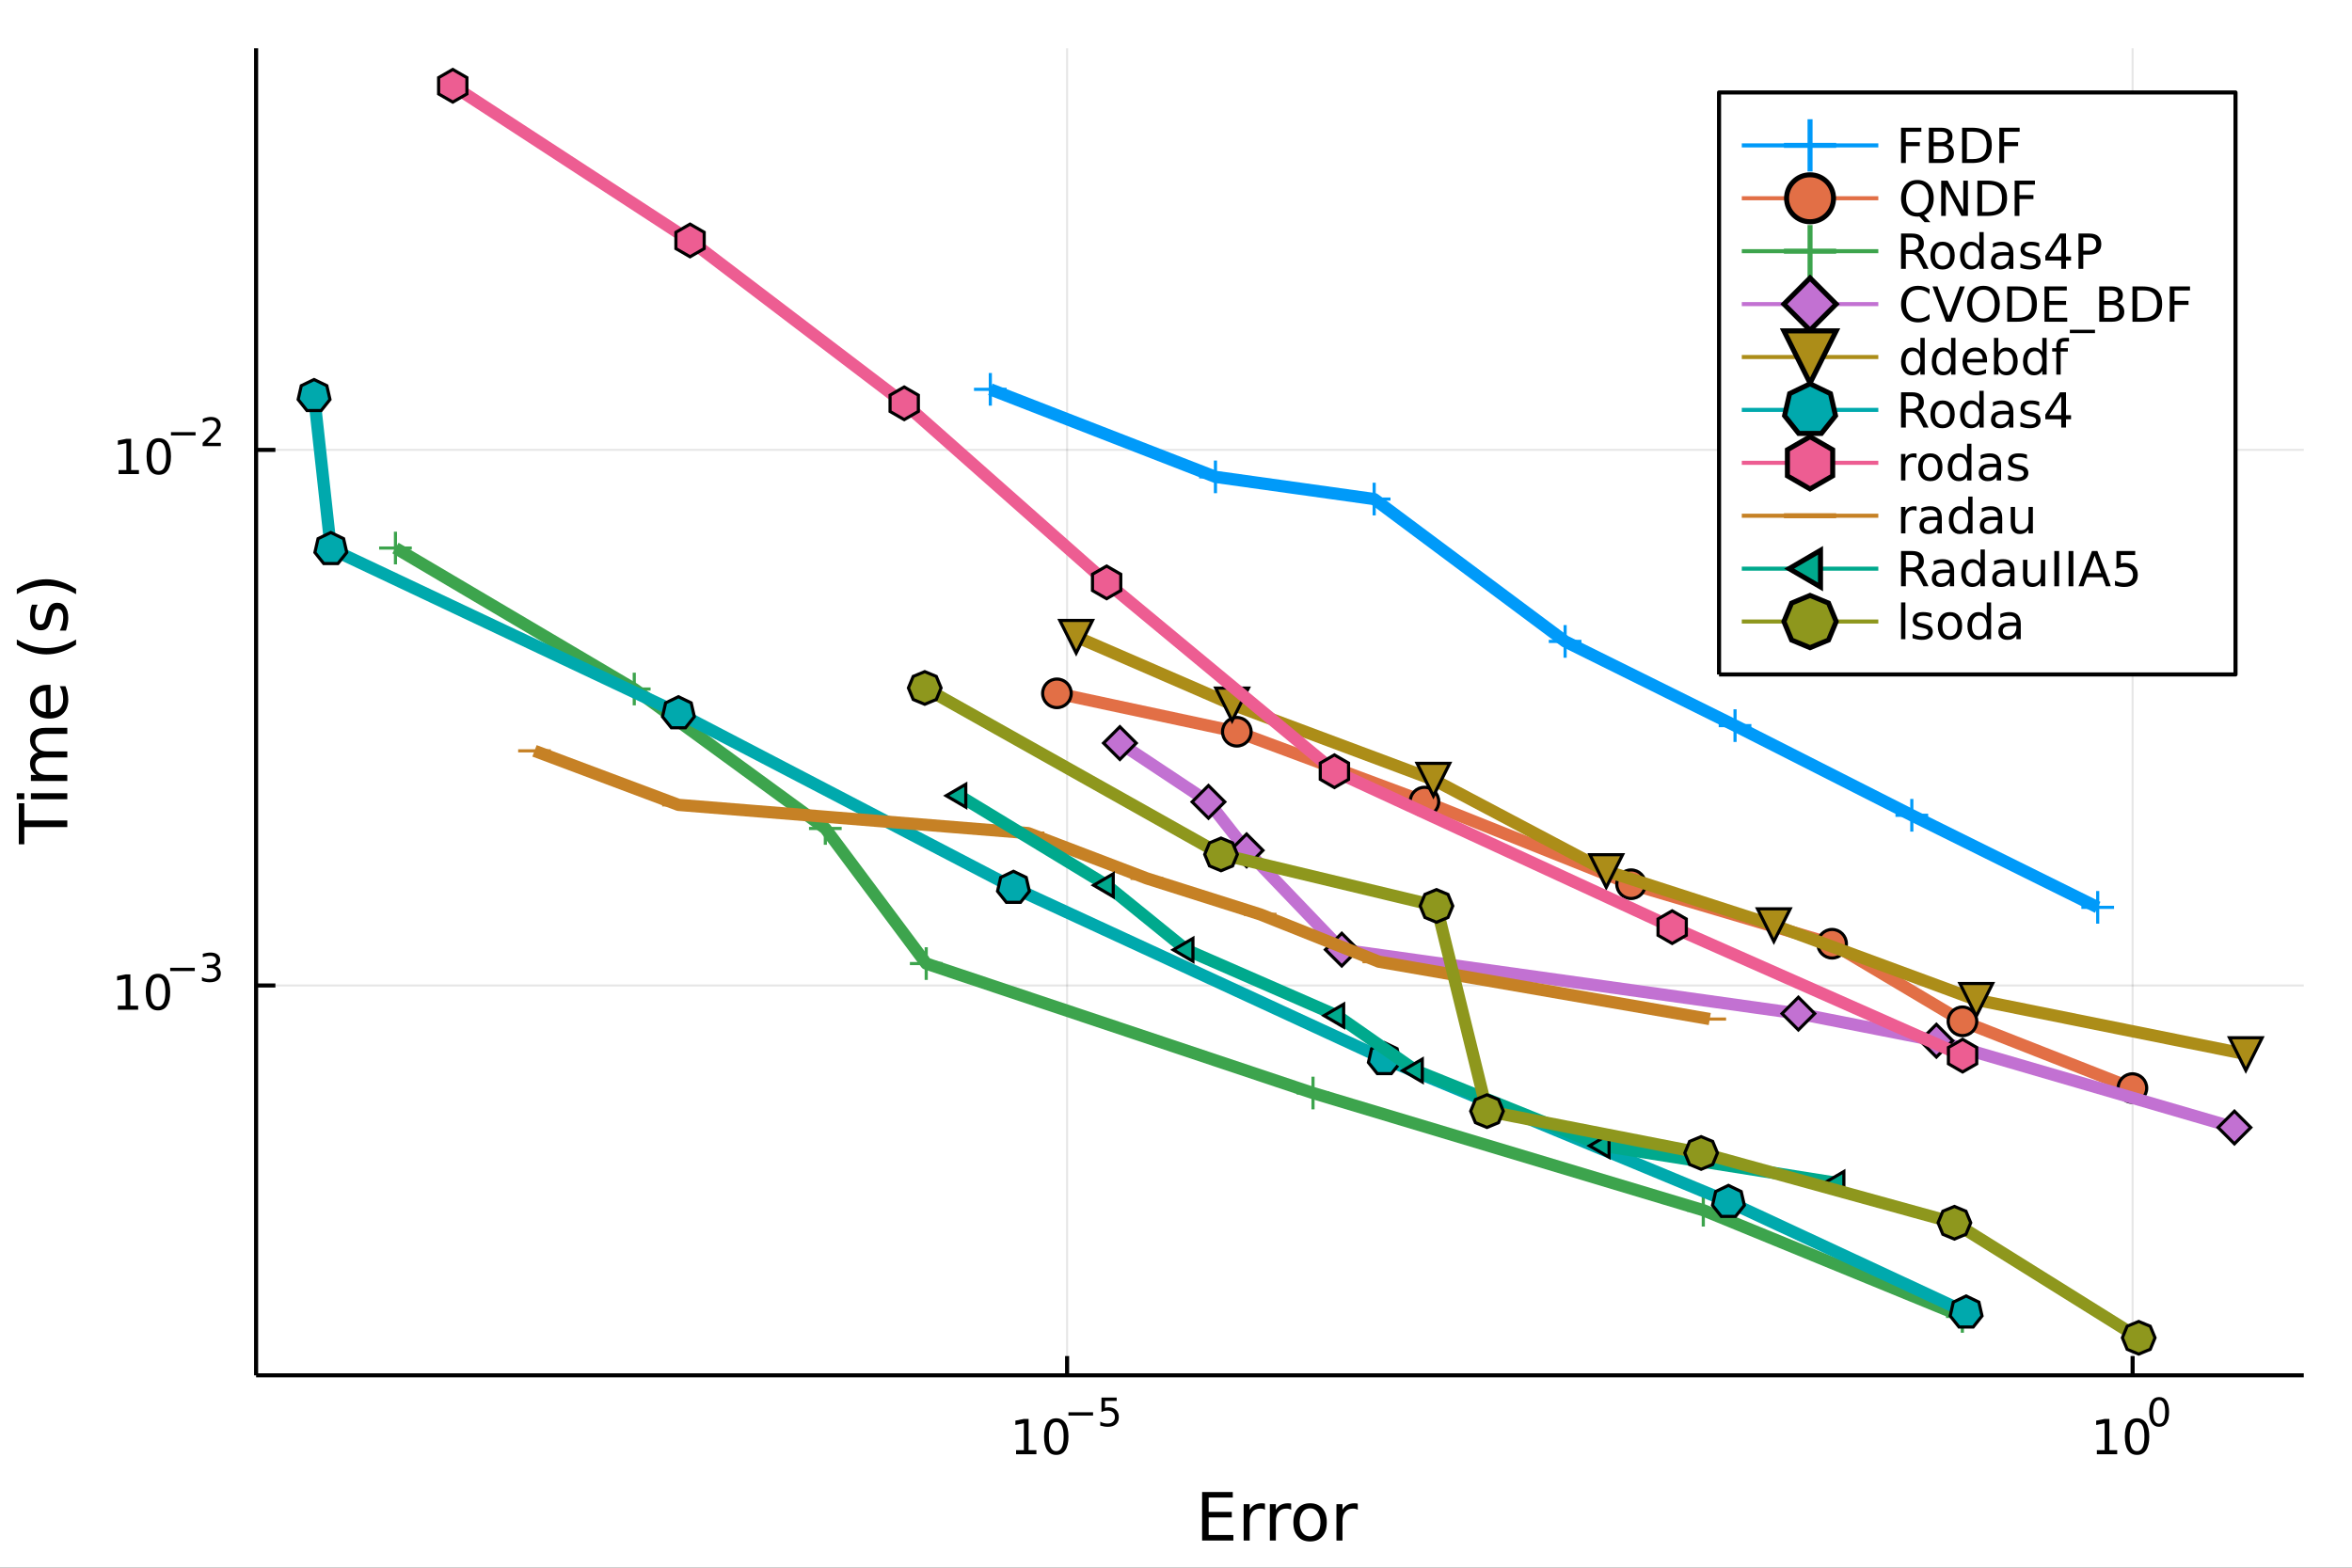 <?xml version="1.0" encoding="utf-8"?>
<svg xmlns="http://www.w3.org/2000/svg" xmlns:xlink="http://www.w3.org/1999/xlink" width="576" height="384" viewBox="0 0 2304 1536">
<rect x="0" y="0" width="2304" height="1536" fill="#333333" stroke="none"/>
<defs>
  <clipPath id="clip070">
    <rect x="0" y="0" width="2304" height="1536"/>
  </clipPath>
</defs>
<path clip-path="url(#clip070)" d="
M0 1536 L2304 1536 L2304 0 L0 0  Z
  " fill="#ffffff" fill-rule="evenodd" fill-opacity="1"/>
<defs>
  <clipPath id="clip071">
    <rect x="460" y="0" width="1614" height="1536"/>
  </clipPath>
</defs>
<path clip-path="url(#clip070)" d="
M250.882 1347.54 L2256.76 1347.54 L2256.76 47.244 L250.882 47.244  Z
  " fill="#ffffff" fill-rule="evenodd" fill-opacity="1"/>
<defs>
  <clipPath id="clip072">
    <rect x="250" y="47" width="2007" height="1301"/>
  </clipPath>
</defs>
<polyline clip-path="url(#clip072)" style="stroke:#000000; stroke-linecap:butt; stroke-linejoin:round; stroke-width:2; stroke-opacity:0.1; fill:none" points="
  1045.32,1347.54 1045.32,47.244 
  "/>
<polyline clip-path="url(#clip072)" style="stroke:#000000; stroke-linecap:butt; stroke-linejoin:round; stroke-width:2; stroke-opacity:0.1; fill:none" points="
  2089.09,1347.54 2089.09,47.244 
  "/>
<polyline clip-path="url(#clip070)" style="stroke:#000000; stroke-linecap:butt; stroke-linejoin:round; stroke-width:4; stroke-opacity:1; fill:none" points="
  250.882,1347.54 2256.76,1347.54 
  "/>
<polyline clip-path="url(#clip070)" style="stroke:#000000; stroke-linecap:butt; stroke-linejoin:round; stroke-width:4; stroke-opacity:1; fill:none" points="
  1045.32,1347.54 1045.32,1328.64 
  "/>
<polyline clip-path="url(#clip070)" style="stroke:#000000; stroke-linecap:butt; stroke-linejoin:round; stroke-width:4; stroke-opacity:1; fill:none" points="
  2089.09,1347.54 2089.09,1328.64 
  "/>
<path clip-path="url(#clip070)" d="M995.343 1420.89 L1002.98 1420.89 L1002.98 1394.53 L994.671 1396.19 L994.671 1391.94 L1002.94 1390.27 L1007.61 1390.27 L1007.61 1420.89 L1015.25 1420.89 L1015.25 1424.83 L995.343 1424.83 L995.343 1420.89 Z" fill="#000000" fill-rule="evenodd" fill-opacity="1" /><path clip-path="url(#clip070)" d="M1034.69 1393.35 Q1031.08 1393.35 1029.25 1396.91 Q1027.45 1400.45 1027.45 1407.58 Q1027.45 1414.69 1029.25 1418.25 Q1031.08 1421.8 1034.69 1421.8 Q1038.33 1421.8 1040.13 1418.25 Q1041.96 1414.69 1041.96 1407.58 Q1041.96 1400.45 1040.13 1396.91 Q1038.33 1393.35 1034.69 1393.35 M1034.69 1389.64 Q1040.5 1389.64 1043.56 1394.25 Q1046.64 1398.83 1046.64 1407.58 Q1046.64 1416.31 1043.56 1420.92 Q1040.5 1425.5 1034.69 1425.5 Q1028.88 1425.5 1025.81 1420.92 Q1022.75 1416.31 1022.75 1407.58 Q1022.75 1398.83 1025.81 1394.25 Q1028.88 1389.64 1034.69 1389.64 Z" fill="#000000" fill-rule="evenodd" fill-opacity="1" /><path clip-path="url(#clip070)" d="M1046.64 1383.74 L1070.75 1383.74 L1070.75 1386.94 L1046.64 1386.94 L1046.64 1383.74 Z" fill="#000000" fill-rule="evenodd" fill-opacity="1" /><path clip-path="url(#clip070)" d="M1078.99 1369.34 L1093.9 1369.34 L1093.9 1372.54 L1082.47 1372.54 L1082.47 1379.42 Q1083.3 1379.14 1084.12 1379.01 Q1084.95 1378.85 1085.78 1378.85 Q1090.48 1378.85 1093.23 1381.43 Q1095.97 1384.01 1095.97 1388.41 Q1095.97 1392.94 1093.15 1395.46 Q1090.33 1397.96 1085.19 1397.96 Q1083.43 1397.96 1081.58 1397.66 Q1079.76 1397.36 1077.8 1396.76 L1077.8 1392.94 Q1079.5 1393.86 1081.3 1394.31 Q1083.11 1394.77 1085.12 1394.77 Q1088.37 1394.77 1090.27 1393.05 Q1092.17 1391.34 1092.17 1388.41 Q1092.17 1385.48 1090.27 1383.76 Q1088.37 1382.05 1085.12 1382.05 Q1083.6 1382.05 1082.07 1382.39 Q1080.57 1382.73 1078.99 1383.44 L1078.99 1369.34 Z" fill="#000000" fill-rule="evenodd" fill-opacity="1" /><path clip-path="url(#clip070)" d="M2054.07 1420.89 L2061.71 1420.89 L2061.71 1394.53 L2053.4 1396.19 L2053.4 1391.94 L2061.66 1390.27 L2066.34 1390.27 L2066.34 1420.89 L2073.98 1420.89 L2073.98 1424.83 L2054.07 1424.83 L2054.07 1420.89 Z" fill="#000000" fill-rule="evenodd" fill-opacity="1" /><path clip-path="url(#clip070)" d="M2093.42 1393.35 Q2089.81 1393.35 2087.98 1396.91 Q2086.18 1400.45 2086.18 1407.58 Q2086.18 1414.69 2087.98 1418.25 Q2089.81 1421.8 2093.42 1421.8 Q2097.06 1421.8 2098.86 1418.25 Q2100.69 1414.69 2100.69 1407.58 Q2100.69 1400.45 2098.86 1396.91 Q2097.06 1393.35 2093.42 1393.35 M2093.42 1389.64 Q2099.23 1389.64 2102.29 1394.25 Q2105.37 1398.83 2105.37 1407.58 Q2105.37 1416.31 2102.29 1420.92 Q2099.23 1425.5 2093.42 1425.5 Q2087.61 1425.5 2084.53 1420.92 Q2081.48 1416.31 2081.48 1407.58 Q2081.48 1398.83 2084.53 1394.25 Q2087.61 1389.64 2093.42 1389.64 Z" fill="#000000" fill-rule="evenodd" fill-opacity="1" /><path clip-path="url(#clip070)" d="M2115.07 1371.84 Q2112.14 1371.84 2110.65 1374.74 Q2109.18 1377.61 2109.18 1383.41 Q2109.18 1389.18 2110.65 1392.08 Q2112.14 1394.95 2115.07 1394.95 Q2118.02 1394.95 2119.49 1392.08 Q2120.98 1389.18 2120.98 1383.41 Q2120.98 1377.61 2119.49 1374.74 Q2118.02 1371.84 2115.07 1371.84 M2115.07 1368.83 Q2119.79 1368.83 2122.27 1372.57 Q2124.78 1376.3 2124.78 1383.41 Q2124.78 1390.5 2122.27 1394.24 Q2119.79 1397.96 2115.07 1397.96 Q2110.35 1397.96 2107.85 1394.24 Q2105.37 1390.5 2105.37 1383.41 Q2105.37 1376.3 2107.85 1372.57 Q2110.35 1368.83 2115.07 1368.83 Z" fill="#000000" fill-rule="evenodd" fill-opacity="1" /><path clip-path="url(#clip070)" d="M1177.57 1461.87 L1207.62 1461.87 L1207.62 1467.28 L1184 1467.28 L1184 1481.34 L1206.63 1481.34 L1206.63 1486.76 L1184 1486.76 L1184 1503.97 L1208.19 1503.97 L1208.19 1509.39 L1177.57 1509.39 L1177.57 1461.87 Z" fill="#000000" fill-rule="evenodd" fill-opacity="1" /><path clip-path="url(#clip070)" d="M1239.16 1479.21 Q1238.18 1478.64 1237 1478.38 Q1235.85 1478.1 1234.45 1478.1 Q1229.49 1478.1 1226.81 1481.34 Q1224.17 1484.56 1224.17 1490.61 L1224.17 1509.39 L1218.28 1509.39 L1218.28 1473.74 L1224.17 1473.74 L1224.17 1479.28 Q1226.02 1476.03 1228.98 1474.47 Q1231.94 1472.88 1236.17 1472.88 Q1236.77 1472.88 1237.51 1472.97 Q1238.24 1473.04 1239.13 1473.2 L1239.16 1479.21 Z" fill="#000000" fill-rule="evenodd" fill-opacity="1" /><path clip-path="url(#clip070)" d="M1264.82 1479.21 Q1263.83 1478.64 1262.65 1478.38 Q1261.51 1478.1 1260.11 1478.1 Q1255.14 1478.1 1252.47 1481.34 Q1249.82 1484.56 1249.82 1490.61 L1249.82 1509.39 L1243.94 1509.39 L1243.94 1473.74 L1249.82 1473.74 L1249.82 1479.28 Q1251.67 1476.03 1254.63 1474.47 Q1257.59 1472.88 1261.82 1472.88 Q1262.43 1472.88 1263.16 1472.97 Q1263.89 1473.04 1264.78 1473.2 L1264.82 1479.21 Z" fill="#000000" fill-rule="evenodd" fill-opacity="1" /><path clip-path="url(#clip070)" d="M1283.34 1477.84 Q1278.63 1477.84 1275.89 1481.54 Q1273.15 1485.2 1273.15 1491.59 Q1273.15 1497.99 1275.86 1501.68 Q1278.6 1505.34 1283.34 1505.34 Q1288.02 1505.34 1290.76 1501.65 Q1293.49 1497.96 1293.49 1491.59 Q1293.49 1485.26 1290.76 1481.57 Q1288.02 1477.84 1283.34 1477.84 M1283.34 1472.88 Q1290.98 1472.88 1295.34 1477.84 Q1299.7 1482.81 1299.7 1491.59 Q1299.7 1500.35 1295.34 1505.34 Q1290.98 1510.31 1283.34 1510.31 Q1275.67 1510.31 1271.31 1505.34 Q1266.98 1500.35 1266.98 1491.59 Q1266.98 1482.81 1271.31 1477.84 Q1275.67 1472.88 1283.34 1472.88 Z" fill="#000000" fill-rule="evenodd" fill-opacity="1" /><path clip-path="url(#clip070)" d="M1330.06 1479.21 Q1329.08 1478.64 1327.9 1478.38 Q1326.75 1478.1 1325.35 1478.1 Q1320.39 1478.1 1317.71 1481.34 Q1315.07 1484.56 1315.07 1490.61 L1315.07 1509.39 L1309.18 1509.39 L1309.18 1473.74 L1315.07 1473.74 L1315.07 1479.28 Q1316.92 1476.03 1319.88 1474.47 Q1322.84 1472.88 1327.07 1472.88 Q1327.68 1472.88 1328.41 1472.97 Q1329.14 1473.04 1330.03 1473.2 L1330.06 1479.21 Z" fill="#000000" fill-rule="evenodd" fill-opacity="1" /><polyline clip-path="url(#clip072)" style="stroke:#000000; stroke-linecap:butt; stroke-linejoin:round; stroke-width:2; stroke-opacity:0.1; fill:none" points="
  250.882,965.576 2256.76,965.576 
  "/>
<polyline clip-path="url(#clip072)" style="stroke:#000000; stroke-linecap:butt; stroke-linejoin:round; stroke-width:2; stroke-opacity:0.1; fill:none" points="
  250.882,440.779 2256.76,440.779 
  "/>
<polyline clip-path="url(#clip070)" style="stroke:#000000; stroke-linecap:butt; stroke-linejoin:round; stroke-width:4; stroke-opacity:1; fill:none" points="
  250.882,1347.54 250.882,47.244 
  "/>
<polyline clip-path="url(#clip070)" style="stroke:#000000; stroke-linecap:butt; stroke-linejoin:round; stroke-width:4; stroke-opacity:1; fill:none" points="
  250.882,965.576 269.78,965.576 
  "/>
<polyline clip-path="url(#clip070)" style="stroke:#000000; stroke-linecap:butt; stroke-linejoin:round; stroke-width:4; stroke-opacity:1; fill:none" points="
  250.882,440.779 269.78,440.779 
  "/>
<path clip-path="url(#clip070)" d="M115.411 985.369 L123.05 985.369 L123.05 959.003 L114.74 960.67 L114.74 956.41 L123.004 954.744 L127.68 954.744 L127.68 985.369 L135.319 985.369 L135.319 989.304 L115.411 989.304 L115.411 985.369 Z" fill="#000000" fill-rule="evenodd" fill-opacity="1" /><path clip-path="url(#clip070)" d="M154.763 957.822 Q151.152 957.822 149.323 961.387 Q147.518 964.929 147.518 972.059 Q147.518 979.165 149.323 982.73 Q151.152 986.271 154.763 986.271 Q158.397 986.271 160.203 982.73 Q162.032 979.165 162.032 972.059 Q162.032 964.929 160.203 961.387 Q158.397 957.822 154.763 957.822 M154.763 954.119 Q160.573 954.119 163.629 958.725 Q166.707 963.309 166.707 972.059 Q166.707 980.785 163.629 985.392 Q160.573 989.975 154.763 989.975 Q148.953 989.975 145.874 985.392 Q142.819 980.785 142.819 972.059 Q142.819 963.309 145.874 958.725 Q148.953 954.119 154.763 954.119 Z" fill="#000000" fill-rule="evenodd" fill-opacity="1" /><path clip-path="url(#clip070)" d="M166.707 948.22 L190.819 948.22 L190.819 951.417 L166.707 951.417 L166.707 948.22 Z" fill="#000000" fill-rule="evenodd" fill-opacity="1" /><path clip-path="url(#clip070)" d="M210.53 946.753 Q213.257 947.336 214.78 949.179 Q216.322 951.023 216.322 953.731 Q216.322 957.887 213.464 960.163 Q210.605 962.439 205.339 962.439 Q203.571 962.439 201.69 962.081 Q199.828 961.743 197.834 961.047 L197.834 957.38 Q199.414 958.301 201.295 958.771 Q203.176 959.241 205.226 959.241 Q208.799 959.241 210.661 957.831 Q212.542 956.42 212.542 953.731 Q212.542 951.248 210.793 949.856 Q209.063 948.446 205.959 948.446 L202.687 948.446 L202.687 945.324 L206.11 945.324 Q208.912 945.324 210.398 944.214 Q211.884 943.086 211.884 940.979 Q211.884 938.816 210.341 937.669 Q208.818 936.503 205.959 936.503 Q204.398 936.503 202.612 936.841 Q200.825 937.18 198.681 937.895 L198.681 934.509 Q200.844 933.907 202.724 933.607 Q204.624 933.306 206.298 933.306 Q210.624 933.306 213.144 935.28 Q215.664 937.236 215.664 940.584 Q215.664 942.916 214.329 944.534 Q212.993 946.132 210.53 946.753 Z" fill="#000000" fill-rule="evenodd" fill-opacity="1" /><path clip-path="url(#clip070)" d="M116.183 460.572 L123.821 460.572 L123.821 434.206 L115.511 435.873 L115.511 431.614 L123.775 429.947 L128.451 429.947 L128.451 460.572 L136.09 460.572 L136.09 464.507 L116.183 464.507 L116.183 460.572 Z" fill="#000000" fill-rule="evenodd" fill-opacity="1" /><path clip-path="url(#clip070)" d="M155.534 433.026 Q151.923 433.026 150.094 436.591 Q148.289 440.132 148.289 447.262 Q148.289 454.368 150.094 457.933 Q151.923 461.475 155.534 461.475 Q159.168 461.475 160.974 457.933 Q162.803 454.368 162.803 447.262 Q162.803 440.132 160.974 436.591 Q159.168 433.026 155.534 433.026 M155.534 429.322 Q161.344 429.322 164.4 433.929 Q167.479 438.512 167.479 447.262 Q167.479 455.989 164.4 460.595 Q161.344 465.178 155.534 465.178 Q149.724 465.178 146.645 460.595 Q143.59 455.989 143.59 447.262 Q143.59 438.512 146.645 433.929 Q149.724 429.322 155.534 429.322 Z" fill="#000000" fill-rule="evenodd" fill-opacity="1" /><path clip-path="url(#clip070)" d="M167.479 423.423 L191.59 423.423 L191.59 426.621 L167.479 426.621 L167.479 423.423 Z" fill="#000000" fill-rule="evenodd" fill-opacity="1" /><path clip-path="url(#clip070)" d="M203.063 433.899 L216.322 433.899 L216.322 437.097 L198.493 437.097 L198.493 433.899 Q200.655 431.661 204.379 427.9 Q208.122 424.119 209.081 423.028 Q210.906 420.978 211.62 419.568 Q212.354 418.138 212.354 416.765 Q212.354 414.527 210.774 413.117 Q209.213 411.706 206.693 411.706 Q204.906 411.706 202.912 412.327 Q200.938 412.947 198.681 414.208 L198.681 410.371 Q200.975 409.449 202.969 408.979 Q204.962 408.509 206.618 408.509 Q210.981 408.509 213.576 410.691 Q216.172 412.872 216.172 416.521 Q216.172 418.251 215.514 419.812 Q214.874 421.355 213.163 423.461 Q212.692 424.006 210.172 426.621 Q207.652 429.216 203.063 433.899 Z" fill="#000000" fill-rule="evenodd" fill-opacity="1" /><path clip-path="url(#clip070)" d="M18.404 827.219 L18.404 787.02 L23.815 787.02 L23.815 803.889 L65.924 803.889 L65.924 810.35 L23.815 810.35 L23.815 827.219 L18.404 827.219 Z" fill="#000000" fill-rule="evenodd" fill-opacity="1" /><path clip-path="url(#clip070)" d="M30.276 783.073 L30.276 777.216 L65.924 777.216 L65.924 783.073 L30.276 783.073 M16.399 783.073 L16.399 777.216 L23.815 777.216 L23.815 783.073 L16.399 783.073 Z" fill="#000000" fill-rule="evenodd" fill-opacity="1" /><path clip-path="url(#clip070)" d="M37.119 737.208 Q33.173 735.012 31.295 731.956 Q29.417 728.901 29.417 724.763 Q29.417 719.193 33.332 716.169 Q37.215 713.145 44.408 713.145 L65.924 713.145 L65.924 719.034 L44.599 719.034 Q39.475 719.034 36.992 720.848 Q34.509 722.662 34.509 726.386 Q34.509 730.938 37.533 733.579 Q40.557 736.221 45.777 736.221 L65.924 736.221 L65.924 742.109 L44.599 742.109 Q39.443 742.109 36.992 743.924 Q34.509 745.738 34.509 749.526 Q34.509 754.013 37.565 756.655 Q40.589 759.297 45.777 759.297 L65.924 759.297 L65.924 765.185 L30.276 765.185 L30.276 759.297 L35.814 759.297 Q32.536 757.292 30.976 754.491 Q29.417 751.69 29.417 747.839 Q29.417 743.956 31.39 741.25 Q33.364 738.513 37.119 737.208 Z" fill="#000000" fill-rule="evenodd" fill-opacity="1" /><path clip-path="url(#clip070)" d="M46.636 670.973 L49.501 670.973 L49.501 697.9 Q55.548 697.518 58.731 694.271 Q61.882 690.993 61.882 685.168 Q61.882 681.794 61.054 678.643 Q60.227 675.461 58.572 672.341 L64.11 672.341 Q65.447 675.492 66.147 678.803 Q66.847 682.113 66.847 685.518 Q66.847 694.048 61.882 699.045 Q56.917 704.011 48.45 704.011 Q39.697 704.011 34.573 699.3 Q29.417 694.558 29.417 686.537 Q29.417 679.344 34.064 675.174 Q38.679 670.973 46.636 670.973 M44.917 676.829 Q40.111 676.893 37.247 679.535 Q34.382 682.145 34.382 686.473 Q34.382 691.375 37.151 694.335 Q39.92 697.263 44.949 697.709 L44.917 676.829 Z" fill="#000000" fill-rule="evenodd" fill-opacity="1" /><path clip-path="url(#clip070)" d="M16.463 626.572 Q23.783 630.837 30.945 632.906 Q38.106 634.975 45.458 634.975 Q52.811 634.975 60.036 632.906 Q67.229 630.805 74.518 626.572 L74.518 631.664 Q67.038 636.439 59.813 638.826 Q52.588 641.181 45.458 641.181 Q38.361 641.181 31.167 638.826 Q23.974 636.471 16.463 631.664 L16.463 626.572 Z" fill="#000000" fill-rule="evenodd" fill-opacity="1" /><path clip-path="url(#clip070)" d="M31.326 592.484 L36.865 592.484 Q35.592 594.966 34.955 597.64 Q34.318 600.313 34.318 603.178 Q34.318 607.538 35.655 609.735 Q36.992 611.899 39.666 611.899 Q41.703 611.899 42.88 610.339 Q44.026 608.78 45.077 604.069 L45.522 602.064 Q46.859 595.826 49.31 593.216 Q51.729 590.574 56.089 590.574 Q61.054 590.574 63.951 594.521 Q66.847 598.435 66.847 605.31 Q66.847 608.175 66.274 611.294 Q65.733 614.382 64.619 617.819 L58.572 617.819 Q60.259 614.573 61.118 611.422 Q61.946 608.27 61.946 605.183 Q61.946 601.045 60.545 598.817 Q59.113 596.589 56.535 596.589 Q54.148 596.589 52.874 598.213 Q51.601 599.804 50.424 605.247 L49.946 607.284 Q48.8 612.726 46.445 615.145 Q44.058 617.564 39.92 617.564 Q34.891 617.564 32.154 614 Q29.417 610.435 29.417 603.878 Q29.417 600.632 29.894 597.767 Q30.372 594.902 31.326 592.484 Z" fill="#000000" fill-rule="evenodd" fill-opacity="1" /><path clip-path="url(#clip070)" d="M16.463 582.171 L16.463 577.079 Q23.974 572.304 31.167 569.949 Q38.361 567.562 45.458 567.562 Q52.588 567.562 59.813 569.949 Q67.038 572.304 74.518 577.079 L74.518 582.171 Q67.229 577.938 60.036 575.869 Q52.811 573.768 45.458 573.768 Q38.106 573.768 30.945 575.869 Q23.783 577.938 16.463 582.171 Z" fill="#000000" fill-rule="evenodd" fill-opacity="1" /><polyline clip-path="url(#clip072)" style="stroke:#009af9; stroke-linecap:butt; stroke-linejoin:round; stroke-width:12; stroke-opacity:1; fill:none" points="
  2054.89,889.011 1872.8,798.801 1699.63,710.951 1533.17,628.442 1346.12,488.974 1190.64,467.232 970.112,381.466 
  "/>
<line clip-path="url(#clip072)" x1="2054.89" y1="889.011" x2="2054.89" y2="873.011" style="stroke:#009af9; stroke-width:3.072; stroke-opacity:1"/>
<line clip-path="url(#clip072)" x1="2054.89" y1="889.011" x2="2038.89" y2="889.011" style="stroke:#009af9; stroke-width:3.072; stroke-opacity:1"/>
<line clip-path="url(#clip072)" x1="2054.89" y1="889.011" x2="2054.89" y2="905.011" style="stroke:#009af9; stroke-width:3.072; stroke-opacity:1"/>
<line clip-path="url(#clip072)" x1="2054.89" y1="889.011" x2="2070.89" y2="889.011" style="stroke:#009af9; stroke-width:3.072; stroke-opacity:1"/>
<line clip-path="url(#clip072)" x1="1872.8" y1="798.801" x2="1872.8" y2="782.801" style="stroke:#009af9; stroke-width:3.072; stroke-opacity:1"/>
<line clip-path="url(#clip072)" x1="1872.8" y1="798.801" x2="1856.8" y2="798.801" style="stroke:#009af9; stroke-width:3.072; stroke-opacity:1"/>
<line clip-path="url(#clip072)" x1="1872.8" y1="798.801" x2="1872.8" y2="814.801" style="stroke:#009af9; stroke-width:3.072; stroke-opacity:1"/>
<line clip-path="url(#clip072)" x1="1872.8" y1="798.801" x2="1888.8" y2="798.801" style="stroke:#009af9; stroke-width:3.072; stroke-opacity:1"/>
<line clip-path="url(#clip072)" x1="1699.63" y1="710.951" x2="1699.63" y2="694.951" style="stroke:#009af9; stroke-width:3.072; stroke-opacity:1"/>
<line clip-path="url(#clip072)" x1="1699.63" y1="710.951" x2="1683.63" y2="710.951" style="stroke:#009af9; stroke-width:3.072; stroke-opacity:1"/>
<line clip-path="url(#clip072)" x1="1699.63" y1="710.951" x2="1699.63" y2="726.951" style="stroke:#009af9; stroke-width:3.072; stroke-opacity:1"/>
<line clip-path="url(#clip072)" x1="1699.63" y1="710.951" x2="1715.63" y2="710.951" style="stroke:#009af9; stroke-width:3.072; stroke-opacity:1"/>
<line clip-path="url(#clip072)" x1="1533.17" y1="628.442" x2="1533.17" y2="612.442" style="stroke:#009af9; stroke-width:3.072; stroke-opacity:1"/>
<line clip-path="url(#clip072)" x1="1533.17" y1="628.442" x2="1517.17" y2="628.442" style="stroke:#009af9; stroke-width:3.072; stroke-opacity:1"/>
<line clip-path="url(#clip072)" x1="1533.17" y1="628.442" x2="1533.17" y2="644.442" style="stroke:#009af9; stroke-width:3.072; stroke-opacity:1"/>
<line clip-path="url(#clip072)" x1="1533.17" y1="628.442" x2="1549.17" y2="628.442" style="stroke:#009af9; stroke-width:3.072; stroke-opacity:1"/>
<line clip-path="url(#clip072)" x1="1346.12" y1="488.974" x2="1346.12" y2="472.974" style="stroke:#009af9; stroke-width:3.072; stroke-opacity:1"/>
<line clip-path="url(#clip072)" x1="1346.12" y1="488.974" x2="1330.12" y2="488.974" style="stroke:#009af9; stroke-width:3.072; stroke-opacity:1"/>
<line clip-path="url(#clip072)" x1="1346.12" y1="488.974" x2="1346.12" y2="504.974" style="stroke:#009af9; stroke-width:3.072; stroke-opacity:1"/>
<line clip-path="url(#clip072)" x1="1346.12" y1="488.974" x2="1362.12" y2="488.974" style="stroke:#009af9; stroke-width:3.072; stroke-opacity:1"/>
<line clip-path="url(#clip072)" x1="1190.64" y1="467.232" x2="1190.64" y2="451.232" style="stroke:#009af9; stroke-width:3.072; stroke-opacity:1"/>
<line clip-path="url(#clip072)" x1="1190.64" y1="467.232" x2="1174.64" y2="467.232" style="stroke:#009af9; stroke-width:3.072; stroke-opacity:1"/>
<line clip-path="url(#clip072)" x1="1190.64" y1="467.232" x2="1190.64" y2="483.232" style="stroke:#009af9; stroke-width:3.072; stroke-opacity:1"/>
<line clip-path="url(#clip072)" x1="1190.64" y1="467.232" x2="1206.64" y2="467.232" style="stroke:#009af9; stroke-width:3.072; stroke-opacity:1"/>
<line clip-path="url(#clip072)" x1="970.112" y1="381.466" x2="970.112" y2="365.466" style="stroke:#009af9; stroke-width:3.072; stroke-opacity:1"/>
<line clip-path="url(#clip072)" x1="970.112" y1="381.466" x2="954.112" y2="381.466" style="stroke:#009af9; stroke-width:3.072; stroke-opacity:1"/>
<line clip-path="url(#clip072)" x1="970.112" y1="381.466" x2="970.112" y2="397.466" style="stroke:#009af9; stroke-width:3.072; stroke-opacity:1"/>
<line clip-path="url(#clip072)" x1="970.112" y1="381.466" x2="986.112" y2="381.466" style="stroke:#009af9; stroke-width:3.072; stroke-opacity:1"/>
<polyline clip-path="url(#clip072)" style="stroke:#e26f46; stroke-linecap:butt; stroke-linejoin:round; stroke-width:12; stroke-opacity:1; fill:none" points="
  2088.9,1066.11 1922.42,1000.67 1794.7,924.667 1597.8,866.342 1395.39,785.383 1211.57,716.965 1035.36,679.327 
  "/>
<circle clip-path="url(#clip072)" cx="2088.9" cy="1066.11" r="14" fill="#e26f46" fill-rule="evenodd" fill-opacity="1" stroke="#000000" stroke-opacity="1" stroke-width="3.072"/>
<circle clip-path="url(#clip072)" cx="1922.42" cy="1000.67" r="14" fill="#e26f46" fill-rule="evenodd" fill-opacity="1" stroke="#000000" stroke-opacity="1" stroke-width="3.072"/>
<circle clip-path="url(#clip072)" cx="1794.7" cy="924.667" r="14" fill="#e26f46" fill-rule="evenodd" fill-opacity="1" stroke="#000000" stroke-opacity="1" stroke-width="3.072"/>
<circle clip-path="url(#clip072)" cx="1597.8" cy="866.342" r="14" fill="#e26f46" fill-rule="evenodd" fill-opacity="1" stroke="#000000" stroke-opacity="1" stroke-width="3.072"/>
<circle clip-path="url(#clip072)" cx="1395.39" cy="785.383" r="14" fill="#e26f46" fill-rule="evenodd" fill-opacity="1" stroke="#000000" stroke-opacity="1" stroke-width="3.072"/>
<circle clip-path="url(#clip072)" cx="1211.57" cy="716.965" r="14" fill="#e26f46" fill-rule="evenodd" fill-opacity="1" stroke="#000000" stroke-opacity="1" stroke-width="3.072"/>
<circle clip-path="url(#clip072)" cx="1035.36" cy="679.327" r="14" fill="#e26f46" fill-rule="evenodd" fill-opacity="1" stroke="#000000" stroke-opacity="1" stroke-width="3.072"/>
<polyline clip-path="url(#clip072)" style="stroke:#3da44d; stroke-linecap:butt; stroke-linejoin:round; stroke-width:12; stroke-opacity:1; fill:none" points="
  1922.3,1289.81 1668.53,1185.75 1286.22,1070.93 907.318,944.094 808.487,811.712 621.307,675.092 387.389,536.963 
  "/>
<line clip-path="url(#clip072)" x1="1922.3" y1="1289.81" x2="1922.3" y2="1273.81" style="stroke:#3da44d; stroke-width:3.072; stroke-opacity:1"/>
<line clip-path="url(#clip072)" x1="1922.3" y1="1289.81" x2="1906.3" y2="1289.81" style="stroke:#3da44d; stroke-width:3.072; stroke-opacity:1"/>
<line clip-path="url(#clip072)" x1="1922.3" y1="1289.81" x2="1922.3" y2="1305.81" style="stroke:#3da44d; stroke-width:3.072; stroke-opacity:1"/>
<line clip-path="url(#clip072)" x1="1922.3" y1="1289.81" x2="1938.3" y2="1289.81" style="stroke:#3da44d; stroke-width:3.072; stroke-opacity:1"/>
<line clip-path="url(#clip072)" x1="1668.53" y1="1185.75" x2="1668.53" y2="1169.75" style="stroke:#3da44d; stroke-width:3.072; stroke-opacity:1"/>
<line clip-path="url(#clip072)" x1="1668.53" y1="1185.75" x2="1652.53" y2="1185.75" style="stroke:#3da44d; stroke-width:3.072; stroke-opacity:1"/>
<line clip-path="url(#clip072)" x1="1668.53" y1="1185.75" x2="1668.53" y2="1201.75" style="stroke:#3da44d; stroke-width:3.072; stroke-opacity:1"/>
<line clip-path="url(#clip072)" x1="1668.53" y1="1185.75" x2="1684.53" y2="1185.75" style="stroke:#3da44d; stroke-width:3.072; stroke-opacity:1"/>
<line clip-path="url(#clip072)" x1="1286.22" y1="1070.93" x2="1286.22" y2="1054.93" style="stroke:#3da44d; stroke-width:3.072; stroke-opacity:1"/>
<line clip-path="url(#clip072)" x1="1286.22" y1="1070.93" x2="1270.22" y2="1070.93" style="stroke:#3da44d; stroke-width:3.072; stroke-opacity:1"/>
<line clip-path="url(#clip072)" x1="1286.22" y1="1070.93" x2="1286.22" y2="1086.93" style="stroke:#3da44d; stroke-width:3.072; stroke-opacity:1"/>
<line clip-path="url(#clip072)" x1="1286.22" y1="1070.93" x2="1302.22" y2="1070.93" style="stroke:#3da44d; stroke-width:3.072; stroke-opacity:1"/>
<line clip-path="url(#clip072)" x1="907.318" y1="944.094" x2="907.318" y2="928.094" style="stroke:#3da44d; stroke-width:3.072; stroke-opacity:1"/>
<line clip-path="url(#clip072)" x1="907.318" y1="944.094" x2="891.318" y2="944.094" style="stroke:#3da44d; stroke-width:3.072; stroke-opacity:1"/>
<line clip-path="url(#clip072)" x1="907.318" y1="944.094" x2="907.318" y2="960.094" style="stroke:#3da44d; stroke-width:3.072; stroke-opacity:1"/>
<line clip-path="url(#clip072)" x1="907.318" y1="944.094" x2="923.318" y2="944.094" style="stroke:#3da44d; stroke-width:3.072; stroke-opacity:1"/>
<line clip-path="url(#clip072)" x1="808.487" y1="811.712" x2="808.487" y2="795.712" style="stroke:#3da44d; stroke-width:3.072; stroke-opacity:1"/>
<line clip-path="url(#clip072)" x1="808.487" y1="811.712" x2="792.487" y2="811.712" style="stroke:#3da44d; stroke-width:3.072; stroke-opacity:1"/>
<line clip-path="url(#clip072)" x1="808.487" y1="811.712" x2="808.487" y2="827.712" style="stroke:#3da44d; stroke-width:3.072; stroke-opacity:1"/>
<line clip-path="url(#clip072)" x1="808.487" y1="811.712" x2="824.487" y2="811.712" style="stroke:#3da44d; stroke-width:3.072; stroke-opacity:1"/>
<line clip-path="url(#clip072)" x1="621.307" y1="675.092" x2="621.307" y2="659.092" style="stroke:#3da44d; stroke-width:3.072; stroke-opacity:1"/>
<line clip-path="url(#clip072)" x1="621.307" y1="675.092" x2="605.307" y2="675.092" style="stroke:#3da44d; stroke-width:3.072; stroke-opacity:1"/>
<line clip-path="url(#clip072)" x1="621.307" y1="675.092" x2="621.307" y2="691.092" style="stroke:#3da44d; stroke-width:3.072; stroke-opacity:1"/>
<line clip-path="url(#clip072)" x1="621.307" y1="675.092" x2="637.307" y2="675.092" style="stroke:#3da44d; stroke-width:3.072; stroke-opacity:1"/>
<line clip-path="url(#clip072)" x1="387.389" y1="536.963" x2="387.389" y2="520.963" style="stroke:#3da44d; stroke-width:3.072; stroke-opacity:1"/>
<line clip-path="url(#clip072)" x1="387.389" y1="536.963" x2="371.389" y2="536.963" style="stroke:#3da44d; stroke-width:3.072; stroke-opacity:1"/>
<line clip-path="url(#clip072)" x1="387.389" y1="536.963" x2="387.389" y2="552.963" style="stroke:#3da44d; stroke-width:3.072; stroke-opacity:1"/>
<line clip-path="url(#clip072)" x1="387.389" y1="536.963" x2="403.389" y2="536.963" style="stroke:#3da44d; stroke-width:3.072; stroke-opacity:1"/>
<polyline clip-path="url(#clip072)" style="stroke:#c271d2; stroke-linecap:butt; stroke-linejoin:round; stroke-width:12; stroke-opacity:1; fill:none" points="
  2188.83,1104.72 1896.87,1019.68 1761.67,993.105 1314.39,930.446 1221.17,833.182 1183.79,785.662 1097.04,728.07 
  "/>
<path clip-path="url(#clip072)" d="M2188.83 1088.72 L2172.83 1104.72 L2188.83 1120.72 L2204.83 1104.72 L2188.83 1088.72 Z" fill="#c271d2" fill-rule="evenodd" fill-opacity="1" stroke="#000000" stroke-opacity="1" stroke-width="3.072"/>
<path clip-path="url(#clip072)" d="M1896.87 1003.68 L1880.87 1019.68 L1896.87 1035.68 L1912.87 1019.68 L1896.87 1003.68 Z" fill="#c271d2" fill-rule="evenodd" fill-opacity="1" stroke="#000000" stroke-opacity="1" stroke-width="3.072"/>
<path clip-path="url(#clip072)" d="M1761.67 977.105 L1745.67 993.105 L1761.67 1009.1 L1777.67 993.105 L1761.67 977.105 Z" fill="#c271d2" fill-rule="evenodd" fill-opacity="1" stroke="#000000" stroke-opacity="1" stroke-width="3.072"/>
<path clip-path="url(#clip072)" d="M1314.39 914.446 L1298.39 930.446 L1314.39 946.446 L1330.39 930.446 L1314.39 914.446 Z" fill="#c271d2" fill-rule="evenodd" fill-opacity="1" stroke="#000000" stroke-opacity="1" stroke-width="3.072"/>
<path clip-path="url(#clip072)" d="M1221.17 817.182 L1205.17 833.182 L1221.17 849.182 L1237.17 833.182 L1221.17 817.182 Z" fill="#c271d2" fill-rule="evenodd" fill-opacity="1" stroke="#000000" stroke-opacity="1" stroke-width="3.072"/>
<path clip-path="url(#clip072)" d="M1183.79 769.662 L1167.79 785.662 L1183.79 801.662 L1199.79 785.662 L1183.79 769.662 Z" fill="#c271d2" fill-rule="evenodd" fill-opacity="1" stroke="#000000" stroke-opacity="1" stroke-width="3.072"/>
<path clip-path="url(#clip072)" d="M1097.04 712.07 L1081.04 728.07 L1097.04 744.07 L1113.04 728.07 L1097.04 712.07 Z" fill="#c271d2" fill-rule="evenodd" fill-opacity="1" stroke="#000000" stroke-opacity="1" stroke-width="3.072"/>
<polyline clip-path="url(#clip072)" style="stroke:#ac8d18; stroke-linecap:butt; stroke-linejoin:round; stroke-width:12; stroke-opacity:1; fill:none" points="
  2199.99,1032.77 1935.96,979.636 1737.65,906.462 1573.47,853.43 1404.15,763.898 1206.96,690.182 1054.21,623.892 
  "/>
<path clip-path="url(#clip072)" d="M2215.99 1016.77 L2183.99 1016.77 L2199.99 1048.77 L2215.99 1016.77 Z" fill="#ac8d18" fill-rule="evenodd" fill-opacity="1" stroke="#000000" stroke-opacity="1" stroke-width="3.072"/>
<path clip-path="url(#clip072)" d="M1951.96 963.636 L1919.96 963.636 L1935.96 995.636 L1951.96 963.636 Z" fill="#ac8d18" fill-rule="evenodd" fill-opacity="1" stroke="#000000" stroke-opacity="1" stroke-width="3.072"/>
<path clip-path="url(#clip072)" d="M1753.65 890.462 L1721.65 890.462 L1737.65 922.462 L1753.65 890.462 Z" fill="#ac8d18" fill-rule="evenodd" fill-opacity="1" stroke="#000000" stroke-opacity="1" stroke-width="3.072"/>
<path clip-path="url(#clip072)" d="M1589.47 837.43 L1557.47 837.43 L1573.47 869.43 L1589.47 837.43 Z" fill="#ac8d18" fill-rule="evenodd" fill-opacity="1" stroke="#000000" stroke-opacity="1" stroke-width="3.072"/>
<path clip-path="url(#clip072)" d="M1420.15 747.898 L1388.15 747.898 L1404.15 779.898 L1420.15 747.898 Z" fill="#ac8d18" fill-rule="evenodd" fill-opacity="1" stroke="#000000" stroke-opacity="1" stroke-width="3.072"/>
<path clip-path="url(#clip072)" d="M1222.96 674.182 L1190.96 674.182 L1206.96 706.182 L1222.96 674.182 Z" fill="#ac8d18" fill-rule="evenodd" fill-opacity="1" stroke="#000000" stroke-opacity="1" stroke-width="3.072"/>
<path clip-path="url(#clip072)" d="M1070.21 607.892 L1038.21 607.892 L1054.21 639.892 L1070.21 607.892 Z" fill="#ac8d18" fill-rule="evenodd" fill-opacity="1" stroke="#000000" stroke-opacity="1" stroke-width="3.072"/>
<polyline clip-path="url(#clip072)" style="stroke:#00a9ad; stroke-linecap:butt; stroke-linejoin:round; stroke-width:12; stroke-opacity:1; fill:none" points="
  1925.98,1285.77 1693.16,1177.42 1356.08,1037.49 992.766,869.674 664.57,698.635 324.078,537.741 307.652,387.858 
  "/>
<path clip-path="url(#clip072)" d="M1925.98 1269.77 L1913.47 1275.8 L1910.38 1289.34 L1919.04 1300.19 L1932.93 1300.19 L1941.58 1289.34 L1938.5 1275.8 Z" fill="#00a9ad" fill-rule="evenodd" fill-opacity="1" stroke="#000000" stroke-opacity="1" stroke-width="3.072"/>
<path clip-path="url(#clip072)" d="M1693.16 1161.42 L1680.65 1167.45 L1677.56 1180.98 L1686.22 1191.83 L1700.11 1191.83 L1708.76 1180.98 L1705.67 1167.45 Z" fill="#00a9ad" fill-rule="evenodd" fill-opacity="1" stroke="#000000" stroke-opacity="1" stroke-width="3.072"/>
<path clip-path="url(#clip072)" d="M1356.08 1021.49 L1343.57 1027.52 L1340.48 1041.05 L1349.14 1051.9 L1363.02 1051.9 L1371.68 1041.05 L1368.59 1027.52 Z" fill="#00a9ad" fill-rule="evenodd" fill-opacity="1" stroke="#000000" stroke-opacity="1" stroke-width="3.072"/>
<path clip-path="url(#clip072)" d="M992.766 853.674 L980.254 859.706 L977.166 873.242 L985.822 884.09 L999.71 884.09 L1008.37 873.242 L1005.28 859.706 Z" fill="#00a9ad" fill-rule="evenodd" fill-opacity="1" stroke="#000000" stroke-opacity="1" stroke-width="3.072"/>
<path clip-path="url(#clip072)" d="M664.57 682.635 L652.058 688.667 L648.97 702.203 L657.626 713.051 L671.514 713.051 L680.17 702.203 L677.082 688.667 Z" fill="#00a9ad" fill-rule="evenodd" fill-opacity="1" stroke="#000000" stroke-opacity="1" stroke-width="3.072"/>
<path clip-path="url(#clip072)" d="M324.078 521.741 L311.566 527.773 L308.478 541.309 L317.134 552.157 L331.022 552.157 L339.678 541.309 L336.59 527.773 Z" fill="#00a9ad" fill-rule="evenodd" fill-opacity="1" stroke="#000000" stroke-opacity="1" stroke-width="3.072"/>
<path clip-path="url(#clip072)" d="M307.652 371.858 L295.14 377.89 L292.052 391.426 L300.708 402.274 L314.596 402.274 L323.252 391.426 L320.164 377.89 Z" fill="#00a9ad" fill-rule="evenodd" fill-opacity="1" stroke="#000000" stroke-opacity="1" stroke-width="3.072"/>
<polyline clip-path="url(#clip072)" style="stroke:#ed5d92; stroke-linecap:butt; stroke-linejoin:round; stroke-width:12; stroke-opacity:1; fill:none" points="
  1922.53,1034.31 1638.04,908.398 1307.17,755.643 1084.05,570.612 885.742,395.154 675.969,235.583 443.531,84.045 
  "/>
<path clip-path="url(#clip072)" d="M1922.53 1050.31 L1908.67 1042.31 L1908.67 1026.31 L1922.53 1018.31 L1936.38 1026.31 L1936.38 1042.31 Z" fill="#ed5d92" fill-rule="evenodd" fill-opacity="1" stroke="#000000" stroke-opacity="1" stroke-width="3.072"/>
<path clip-path="url(#clip072)" d="M1638.04 924.398 L1624.19 916.398 L1624.19 900.398 L1638.04 892.398 L1651.9 900.398 L1651.9 916.398 Z" fill="#ed5d92" fill-rule="evenodd" fill-opacity="1" stroke="#000000" stroke-opacity="1" stroke-width="3.072"/>
<path clip-path="url(#clip072)" d="M1307.17 771.643 L1293.32 763.643 L1293.32 747.643 L1307.17 739.643 L1321.03 747.643 L1321.03 763.643 Z" fill="#ed5d92" fill-rule="evenodd" fill-opacity="1" stroke="#000000" stroke-opacity="1" stroke-width="3.072"/>
<path clip-path="url(#clip072)" d="M1084.05 586.612 L1070.19 578.612 L1070.19 562.612 L1084.05 554.612 L1097.9 562.612 L1097.9 578.612 Z" fill="#ed5d92" fill-rule="evenodd" fill-opacity="1" stroke="#000000" stroke-opacity="1" stroke-width="3.072"/>
<path clip-path="url(#clip072)" d="M885.742 411.154 L871.886 403.154 L871.886 387.154 L885.742 379.154 L899.598 387.154 L899.598 403.154 Z" fill="#ed5d92" fill-rule="evenodd" fill-opacity="1" stroke="#000000" stroke-opacity="1" stroke-width="3.072"/>
<path clip-path="url(#clip072)" d="M675.969 251.583 L662.113 243.583 L662.113 227.583 L675.969 219.583 L689.825 227.583 L689.825 243.583 Z" fill="#ed5d92" fill-rule="evenodd" fill-opacity="1" stroke="#000000" stroke-opacity="1" stroke-width="3.072"/>
<path clip-path="url(#clip072)" d="M443.531 100.045 L429.675 92.045 L429.675 76.045 L443.531 68.045 L457.387 76.045 L457.387 92.045 Z" fill="#ed5d92" fill-rule="evenodd" fill-opacity="1" stroke="#000000" stroke-opacity="1" stroke-width="3.072"/>
<polyline clip-path="url(#clip072)" style="stroke:#c68125; stroke-linecap:butt; stroke-linejoin:round; stroke-width:12; stroke-opacity:1; fill:none" points="
  1674.86,998.455 1350.7,942.251 1234.47,895.863 1123.41,860.646 1007.09,816.25 664.633,788.604 523.579,735.666 
  "/>
<line clip-path="url(#clip072)" x1="1690.86" y1="998.455" x2="1658.86" y2="998.455" style="stroke:#c68125; stroke-width:3.072; stroke-opacity:1"/>
<line clip-path="url(#clip072)" x1="1366.7" y1="942.251" x2="1334.7" y2="942.251" style="stroke:#c68125; stroke-width:3.072; stroke-opacity:1"/>
<line clip-path="url(#clip072)" x1="1250.47" y1="895.863" x2="1218.47" y2="895.863" style="stroke:#c68125; stroke-width:3.072; stroke-opacity:1"/>
<line clip-path="url(#clip072)" x1="1139.41" y1="860.646" x2="1107.41" y2="860.646" style="stroke:#c68125; stroke-width:3.072; stroke-opacity:1"/>
<line clip-path="url(#clip072)" x1="1023.09" y1="816.25" x2="991.087" y2="816.25" style="stroke:#c68125; stroke-width:3.072; stroke-opacity:1"/>
<line clip-path="url(#clip072)" x1="680.633" y1="788.604" x2="648.633" y2="788.604" style="stroke:#c68125; stroke-width:3.072; stroke-opacity:1"/>
<line clip-path="url(#clip072)" x1="539.579" y1="735.666" x2="507.579" y2="735.666" style="stroke:#c68125; stroke-width:3.072; stroke-opacity:1"/>
<polyline clip-path="url(#clip072)" style="stroke:#00a98d; stroke-linecap:butt; stroke-linejoin:round; stroke-width:12; stroke-opacity:1; fill:none" points="
  1799.83,1159.07 1569.83,1122.62 1386.87,1048.91 1309.83,995.107 1162.18,930.641 1084.13,867.359 939.672,779.621 
  "/>
<path clip-path="url(#clip072)" d="M1787.03 1159.07 L1806.23 1170.27 L1806.23 1147.87 L1787.03 1159.07 Z" fill="#00a98d" fill-rule="evenodd" fill-opacity="1" stroke="#000000" stroke-opacity="1" stroke-width="3.072"/>
<path clip-path="url(#clip072)" d="M1557.03 1122.62 L1576.23 1133.82 L1576.23 1111.42 L1557.03 1122.62 Z" fill="#00a98d" fill-rule="evenodd" fill-opacity="1" stroke="#000000" stroke-opacity="1" stroke-width="3.072"/>
<path clip-path="url(#clip072)" d="M1374.07 1048.91 L1393.27 1060.11 L1393.27 1037.71 L1374.07 1048.91 Z" fill="#00a98d" fill-rule="evenodd" fill-opacity="1" stroke="#000000" stroke-opacity="1" stroke-width="3.072"/>
<path clip-path="url(#clip072)" d="M1297.03 995.107 L1316.23 1006.31 L1316.23 983.907 L1297.03 995.107 Z" fill="#00a98d" fill-rule="evenodd" fill-opacity="1" stroke="#000000" stroke-opacity="1" stroke-width="3.072"/>
<path clip-path="url(#clip072)" d="M1149.38 930.641 L1168.58 941.841 L1168.58 919.441 L1149.38 930.641 Z" fill="#00a98d" fill-rule="evenodd" fill-opacity="1" stroke="#000000" stroke-opacity="1" stroke-width="3.072"/>
<path clip-path="url(#clip072)" d="M1071.33 867.359 L1090.53 878.559 L1090.53 856.159 L1071.33 867.359 Z" fill="#00a98d" fill-rule="evenodd" fill-opacity="1" stroke="#000000" stroke-opacity="1" stroke-width="3.072"/>
<path clip-path="url(#clip072)" d="M926.872 779.621 L946.072 790.821 L946.072 768.421 L926.872 779.621 Z" fill="#00a98d" fill-rule="evenodd" fill-opacity="1" stroke="#000000" stroke-opacity="1" stroke-width="3.072"/>
<polyline clip-path="url(#clip072)" style="stroke:#8e971d; stroke-linecap:butt; stroke-linejoin:round; stroke-width:12; stroke-opacity:1; fill:none" points="
  2095.06,1310.74 1914.51,1198.05 1666.42,1129.65 1456.64,1088.67 1407.14,887.623 1196.12,837.139 905.872,674.048 
  "/>
<path clip-path="url(#clip072)" d="M2095.06 1326.74 L2083.75 1322.05 L2079.06 1310.74 L2083.75 1299.42 L2095.06 1294.74 L2106.37 1299.42 L2111.06 1310.74 L2106.37 1322.05 Z" fill="#8e971d" fill-rule="evenodd" fill-opacity="1" stroke="#000000" stroke-opacity="1" stroke-width="3.072"/>
<path clip-path="url(#clip072)" d="M1914.51 1214.05 L1903.19 1209.36 L1898.51 1198.05 L1903.19 1186.74 L1914.51 1182.05 L1925.82 1186.74 L1930.51 1198.05 L1925.82 1209.36 Z" fill="#8e971d" fill-rule="evenodd" fill-opacity="1" stroke="#000000" stroke-opacity="1" stroke-width="3.072"/>
<path clip-path="url(#clip072)" d="M1666.42 1145.65 L1655.11 1140.96 L1650.42 1129.65 L1655.11 1118.34 L1666.42 1113.65 L1677.73 1118.34 L1682.42 1129.65 L1677.73 1140.96 Z" fill="#8e971d" fill-rule="evenodd" fill-opacity="1" stroke="#000000" stroke-opacity="1" stroke-width="3.072"/>
<path clip-path="url(#clip072)" d="M1456.64 1104.67 L1445.32 1099.98 L1440.64 1088.67 L1445.32 1077.35 L1456.64 1072.67 L1467.95 1077.35 L1472.64 1088.67 L1467.95 1099.98 Z" fill="#8e971d" fill-rule="evenodd" fill-opacity="1" stroke="#000000" stroke-opacity="1" stroke-width="3.072"/>
<path clip-path="url(#clip072)" d="M1407.14 903.623 L1395.83 898.935 L1391.14 887.623 L1395.83 876.311 L1407.14 871.623 L1418.46 876.311 L1423.14 887.623 L1418.46 898.935 Z" fill="#8e971d" fill-rule="evenodd" fill-opacity="1" stroke="#000000" stroke-opacity="1" stroke-width="3.072"/>
<path clip-path="url(#clip072)" d="M1196.12 853.139 L1184.81 848.451 L1180.12 837.139 L1184.81 825.827 L1196.12 821.139 L1207.43 825.827 L1212.12 837.139 L1207.43 848.451 Z" fill="#8e971d" fill-rule="evenodd" fill-opacity="1" stroke="#000000" stroke-opacity="1" stroke-width="3.072"/>
<path clip-path="url(#clip072)" d="M905.872 690.048 L894.56 685.36 L889.872 674.048 L894.56 662.736 L905.872 658.048 L917.184 662.736 L921.872 674.048 L917.184 685.36 Z" fill="#8e971d" fill-rule="evenodd" fill-opacity="1" stroke="#000000" stroke-opacity="1" stroke-width="3.072"/>
<path clip-path="url(#clip070)" d="
M1683.96 660.827 L2189.89 660.827 L2189.89 90.587 L1683.96 90.587  Z
  " fill="#ffffff" fill-rule="evenodd" fill-opacity="1"/>
<polyline clip-path="url(#clip070)" style="stroke:#000000; stroke-linecap:butt; stroke-linejoin:round; stroke-width:4; stroke-opacity:1; fill:none" points="
  1683.96,660.827 2189.89,660.827 2189.89,90.587 1683.96,90.587 1683.96,660.827 
  "/>
<polyline clip-path="url(#clip070)" style="stroke:#009af9; stroke-linecap:butt; stroke-linejoin:round; stroke-width:4; stroke-opacity:1; fill:none" points="
  1706.25,142.427 1839.98,142.427 
  "/>
<line clip-path="url(#clip070)" x1="1773.11" y1="142.427" x2="1773.11" y2="116.827" style="stroke:#009af9; stroke-width:4.915; stroke-opacity:1"/>
<line clip-path="url(#clip070)" x1="1773.11" y1="142.427" x2="1747.51" y2="142.427" style="stroke:#009af9; stroke-width:4.915; stroke-opacity:1"/>
<line clip-path="url(#clip070)" x1="1773.11" y1="142.427" x2="1773.11" y2="168.027" style="stroke:#009af9; stroke-width:4.915; stroke-opacity:1"/>
<line clip-path="url(#clip070)" x1="1773.11" y1="142.427" x2="1798.71" y2="142.427" style="stroke:#009af9; stroke-width:4.915; stroke-opacity:1"/>
<path clip-path="url(#clip070)" d="M1862.26 125.147 L1882.13 125.147 L1882.13 129.082 L1866.94 129.082 L1866.94 139.267 L1880.64 139.267 L1880.64 143.203 L1866.94 143.203 L1866.94 159.707 L1862.26 159.707 L1862.26 125.147 Z" fill="#000000" fill-rule="evenodd" fill-opacity="1" /><path clip-path="url(#clip070)" d="M1894.21 143.203 L1894.21 155.865 L1901.71 155.865 Q1905.48 155.865 1907.29 154.314 Q1909.12 152.74 1909.12 149.522 Q1909.12 146.281 1907.29 144.754 Q1905.48 143.203 1901.71 143.203 L1894.21 143.203 M1894.21 128.99 L1894.21 139.406 L1901.13 139.406 Q1904.56 139.406 1906.22 138.133 Q1907.91 136.837 1907.91 134.198 Q1907.91 131.582 1906.22 130.286 Q1904.56 128.99 1901.13 128.99 L1894.21 128.99 M1889.53 125.147 L1901.48 125.147 Q1906.82 125.147 1909.72 127.369 Q1912.61 129.592 1912.61 133.689 Q1912.61 136.86 1911.13 138.735 Q1909.65 140.61 1906.78 141.073 Q1910.23 141.814 1912.13 144.175 Q1914.05 146.513 1914.05 150.031 Q1914.05 154.661 1910.9 157.184 Q1907.75 159.707 1901.94 159.707 L1889.53 159.707 L1889.53 125.147 Z" fill="#000000" fill-rule="evenodd" fill-opacity="1" /><path clip-path="url(#clip070)" d="M1926.73 128.99 L1926.73 155.865 L1932.38 155.865 Q1939.53 155.865 1942.84 152.624 Q1946.18 149.383 1946.18 142.392 Q1946.18 135.448 1942.84 132.23 Q1939.53 128.99 1932.38 128.99 L1926.73 128.99 M1922.06 125.147 L1931.66 125.147 Q1941.71 125.147 1946.41 129.337 Q1951.11 133.504 1951.11 142.392 Q1951.11 151.328 1946.38 155.517 Q1941.66 159.707 1931.66 159.707 L1922.06 159.707 L1922.06 125.147 Z" fill="#000000" fill-rule="evenodd" fill-opacity="1" /><path clip-path="url(#clip070)" d="M1958.56 125.147 L1978.42 125.147 L1978.42 129.082 L1963.24 129.082 L1963.24 139.267 L1976.94 139.267 L1976.94 143.203 L1963.24 143.203 L1963.24 159.707 L1958.56 159.707 L1958.56 125.147 Z" fill="#000000" fill-rule="evenodd" fill-opacity="1" /><polyline clip-path="url(#clip070)" style="stroke:#e26f46; stroke-linecap:butt; stroke-linejoin:round; stroke-width:4; stroke-opacity:1; fill:none" points="
  1706.25,194.267 1839.98,194.267 
  "/>
<circle clip-path="url(#clip070)" cx="1773.11" cy="194.267" r="23" fill="#e26f46" fill-rule="evenodd" fill-opacity="1" stroke="#000000" stroke-opacity="1" stroke-width="4.915"/>
<path clip-path="url(#clip070)" d="M1878.28 180.158 Q1873.19 180.158 1870.18 183.955 Q1867.19 187.751 1867.19 194.302 Q1867.19 200.83 1870.18 204.626 Q1873.19 208.422 1878.28 208.422 Q1883.38 208.422 1886.34 204.626 Q1889.32 200.83 1889.32 194.302 Q1889.32 187.751 1886.34 183.955 Q1883.38 180.158 1878.28 180.158 M1884.83 210.922 L1890.99 217.658 L1885.34 217.658 L1880.23 212.126 Q1879.46 212.172 1879.05 212.195 Q1878.65 212.218 1878.28 212.218 Q1870.99 212.218 1866.62 207.357 Q1862.26 202.473 1862.26 194.302 Q1862.26 186.108 1866.62 181.246 Q1870.99 176.362 1878.28 176.362 Q1885.55 176.362 1889.9 181.246 Q1894.26 186.108 1894.26 194.302 Q1894.26 200.32 1891.82 204.603 Q1889.42 208.885 1884.83 210.922 Z" fill="#000000" fill-rule="evenodd" fill-opacity="1" /><path clip-path="url(#clip070)" d="M1901.57 176.987 L1907.87 176.987 L1923.19 205.899 L1923.19 176.987 L1927.73 176.987 L1927.73 211.547 L1921.43 211.547 L1906.11 182.635 L1906.11 211.547 L1901.57 211.547 L1901.57 176.987 Z" fill="#000000" fill-rule="evenodd" fill-opacity="1" /><path clip-path="url(#clip070)" d="M1941.71 180.83 L1941.71 207.705 L1947.36 207.705 Q1954.51 207.705 1957.82 204.464 Q1961.15 201.223 1961.15 194.232 Q1961.15 187.288 1957.82 184.07 Q1954.51 180.83 1947.36 180.83 L1941.71 180.83 M1937.03 176.987 L1946.64 176.987 Q1956.69 176.987 1961.38 181.177 Q1966.08 185.344 1966.08 194.232 Q1966.08 203.168 1961.36 207.357 Q1956.64 211.547 1946.64 211.547 L1937.03 211.547 L1937.03 176.987 Z" fill="#000000" fill-rule="evenodd" fill-opacity="1" /><path clip-path="url(#clip070)" d="M1973.54 176.987 L1993.4 176.987 L1993.4 180.922 L1978.21 180.922 L1978.21 191.107 L1991.92 191.107 L1991.92 195.043 L1978.21 195.043 L1978.21 211.547 L1973.54 211.547 L1973.54 176.987 Z" fill="#000000" fill-rule="evenodd" fill-opacity="1" /><polyline clip-path="url(#clip070)" style="stroke:#3da44d; stroke-linecap:butt; stroke-linejoin:round; stroke-width:4; stroke-opacity:1; fill:none" points="
  1706.25,246.107 1839.98,246.107 
  "/>
<line clip-path="url(#clip070)" x1="1773.11" y1="246.107" x2="1773.11" y2="220.507" style="stroke:#3da44d; stroke-width:4.915; stroke-opacity:1"/>
<line clip-path="url(#clip070)" x1="1773.11" y1="246.107" x2="1747.51" y2="246.107" style="stroke:#3da44d; stroke-width:4.915; stroke-opacity:1"/>
<line clip-path="url(#clip070)" x1="1773.11" y1="246.107" x2="1773.11" y2="271.707" style="stroke:#3da44d; stroke-width:4.915; stroke-opacity:1"/>
<line clip-path="url(#clip070)" x1="1773.11" y1="246.107" x2="1798.71" y2="246.107" style="stroke:#3da44d; stroke-width:4.915; stroke-opacity:1"/>
<path clip-path="url(#clip070)" d="M1878.65 247.184 Q1880.16 247.693 1881.57 249.359 Q1883.01 251.026 1884.44 253.943 L1889.19 263.387 L1884.16 263.387 L1879.74 254.521 Q1878.03 251.049 1876.41 249.915 Q1874.81 248.781 1872.03 248.781 L1866.94 248.781 L1866.94 263.387 L1862.26 263.387 L1862.26 228.827 L1872.82 228.827 Q1878.75 228.827 1881.66 231.304 Q1884.58 233.781 1884.58 238.781 Q1884.58 242.045 1883.05 244.197 Q1881.55 246.35 1878.65 247.184 M1866.94 232.67 L1866.94 244.938 L1872.82 244.938 Q1876.2 244.938 1877.91 243.387 Q1879.65 241.813 1879.65 238.781 Q1879.65 235.748 1877.91 234.221 Q1876.2 232.67 1872.82 232.67 L1866.94 232.67 Z" fill="#000000" fill-rule="evenodd" fill-opacity="1" /><path clip-path="url(#clip070)" d="M1902.94 240.447 Q1899.51 240.447 1897.52 243.133 Q1895.53 245.795 1895.53 250.447 Q1895.53 255.1 1897.5 257.785 Q1899.49 260.447 1902.94 260.447 Q1906.34 260.447 1908.33 257.762 Q1910.32 255.077 1910.32 250.447 Q1910.32 245.841 1908.33 243.156 Q1906.34 240.447 1902.94 240.447 M1902.94 236.836 Q1908.49 236.836 1911.66 240.447 Q1914.83 244.059 1914.83 250.447 Q1914.83 256.813 1911.66 260.447 Q1908.49 264.058 1902.94 264.058 Q1897.36 264.058 1894.19 260.447 Q1891.04 256.813 1891.04 250.447 Q1891.04 244.059 1894.19 240.447 Q1897.36 236.836 1902.94 236.836 Z" fill="#000000" fill-rule="evenodd" fill-opacity="1" /><path clip-path="url(#clip070)" d="M1938.95 241.397 L1938.95 227.369 L1943.21 227.369 L1943.21 263.387 L1938.95 263.387 L1938.95 259.498 Q1937.61 261.813 1935.55 262.947 Q1933.51 264.058 1930.64 264.058 Q1925.94 264.058 1922.98 260.308 Q1920.04 256.559 1920.04 250.447 Q1920.04 244.336 1922.98 240.586 Q1925.94 236.836 1930.64 236.836 Q1933.51 236.836 1935.55 237.971 Q1937.61 239.082 1938.95 241.397 M1924.44 250.447 Q1924.44 255.146 1926.36 257.832 Q1928.31 260.494 1931.69 260.494 Q1935.06 260.494 1937.01 257.832 Q1938.95 255.146 1938.95 250.447 Q1938.95 245.748 1937.01 243.086 Q1935.06 240.401 1931.69 240.401 Q1928.31 240.401 1926.36 243.086 Q1924.44 245.748 1924.44 250.447 Z" fill="#000000" fill-rule="evenodd" fill-opacity="1" /><path clip-path="url(#clip070)" d="M1963.77 250.355 Q1958.61 250.355 1956.62 251.535 Q1954.63 252.716 1954.63 255.563 Q1954.63 257.832 1956.11 259.174 Q1957.61 260.494 1960.18 260.494 Q1963.72 260.494 1965.85 257.994 Q1968 255.471 1968 251.304 L1968 250.355 L1963.77 250.355 M1972.26 248.596 L1972.26 263.387 L1968 263.387 L1968 259.452 Q1966.55 261.813 1964.37 262.947 Q1962.19 264.058 1959.05 264.058 Q1955.06 264.058 1952.7 261.836 Q1950.37 259.591 1950.37 255.841 Q1950.37 251.466 1953.28 249.244 Q1956.22 247.022 1962.03 247.022 L1968 247.022 L1968 246.605 Q1968 243.665 1966.06 242.068 Q1964.14 240.447 1960.64 240.447 Q1958.42 240.447 1956.31 240.98 Q1954.21 241.512 1952.26 242.577 L1952.26 238.642 Q1954.6 237.739 1956.8 237.299 Q1959 236.836 1961.08 236.836 Q1966.71 236.836 1969.49 239.753 Q1972.26 242.67 1972.26 248.596 Z" fill="#000000" fill-rule="evenodd" fill-opacity="1" /><path clip-path="url(#clip070)" d="M1997.56 238.225 L1997.56 242.253 Q1995.76 241.327 1993.81 240.864 Q1991.87 240.401 1989.79 240.401 Q1986.62 240.401 1985.02 241.373 Q1983.44 242.346 1983.44 244.29 Q1983.44 245.772 1984.58 246.628 Q1985.71 247.461 1989.14 248.225 L1990.6 248.549 Q1995.13 249.522 1997.03 251.304 Q1998.95 253.063 1998.95 256.234 Q1998.95 259.846 1996.08 261.952 Q1993.24 264.058 1988.24 264.058 Q1986.15 264.058 1983.88 263.642 Q1981.64 263.248 1979.14 262.438 L1979.14 258.04 Q1981.5 259.267 1983.79 259.892 Q1986.08 260.494 1988.33 260.494 Q1991.34 260.494 1992.96 259.475 Q1994.58 258.434 1994.58 256.559 Q1994.58 254.822 1993.4 253.896 Q1992.24 252.971 1988.28 252.114 L1986.8 251.767 Q1982.84 250.934 1981.08 249.221 Q1979.32 247.484 1979.32 244.475 Q1979.32 240.818 1981.92 238.827 Q1984.51 236.836 1989.28 236.836 Q1991.64 236.836 1993.72 237.184 Q1995.81 237.531 1997.56 238.225 Z" fill="#000000" fill-rule="evenodd" fill-opacity="1" /><path clip-path="url(#clip070)" d="M2019.18 232.901 L2007.38 251.35 L2019.18 251.35 L2019.18 232.901 M2017.96 228.827 L2023.84 228.827 L2023.84 251.35 L2028.77 251.35 L2028.77 255.239 L2023.84 255.239 L2023.84 263.387 L2019.18 263.387 L2019.18 255.239 L2003.58 255.239 L2003.58 250.725 L2017.96 228.827 Z" fill="#000000" fill-rule="evenodd" fill-opacity="1" /><path clip-path="url(#clip070)" d="M2040.76 232.67 L2040.76 245.656 L2046.64 245.656 Q2049.9 245.656 2051.68 243.966 Q2053.47 242.276 2053.47 239.151 Q2053.47 236.049 2051.68 234.36 Q2049.9 232.67 2046.64 232.67 L2040.76 232.67 M2036.08 228.827 L2046.64 228.827 Q2052.45 228.827 2055.41 231.466 Q2058.4 234.082 2058.4 239.151 Q2058.4 244.267 2055.41 246.883 Q2052.45 249.498 2046.64 249.498 L2040.76 249.498 L2040.76 263.387 L2036.08 263.387 L2036.08 228.827 Z" fill="#000000" fill-rule="evenodd" fill-opacity="1" /><polyline clip-path="url(#clip070)" style="stroke:#c271d2; stroke-linecap:butt; stroke-linejoin:round; stroke-width:4; stroke-opacity:1; fill:none" points="
  1706.25,297.947 1839.98,297.947 
  "/>
<path clip-path="url(#clip070)" d="M1773.11 272.347 L1747.51 297.947 L1773.11 323.547 L1798.71 297.947 L1773.11 272.347 Z" fill="#c271d2" fill-rule="evenodd" fill-opacity="1" stroke="#000000" stroke-opacity="1" stroke-width="4.915"/>
<path clip-path="url(#clip070)" d="M1890.13 283.329 L1890.13 288.26 Q1887.77 286.061 1885.09 284.973 Q1882.43 283.885 1879.42 283.885 Q1873.49 283.885 1870.34 287.519 Q1867.19 291.13 1867.19 297.982 Q1867.19 304.811 1870.34 308.445 Q1873.49 312.056 1879.42 312.056 Q1882.43 312.056 1885.09 310.968 Q1887.77 309.88 1890.13 307.681 L1890.13 312.565 Q1887.68 314.232 1884.93 315.065 Q1882.19 315.898 1879.14 315.898 Q1871.29 315.898 1866.78 311.107 Q1862.26 306.292 1862.26 297.982 Q1862.26 289.649 1866.78 284.857 Q1871.29 280.042 1879.14 280.042 Q1882.24 280.042 1884.97 280.876 Q1887.73 281.686 1890.13 283.329 Z" fill="#000000" fill-rule="evenodd" fill-opacity="1" /><path clip-path="url(#clip070)" d="M1906.27 315.227 L1893.07 280.667 L1897.96 280.667 L1908.91 309.764 L1919.88 280.667 L1924.74 280.667 L1911.57 315.227 L1906.27 315.227 Z" fill="#000000" fill-rule="evenodd" fill-opacity="1" /><path clip-path="url(#clip070)" d="M1942.98 283.838 Q1937.89 283.838 1934.88 287.635 Q1931.89 291.431 1931.89 297.982 Q1931.89 304.51 1934.88 308.306 Q1937.89 312.102 1942.98 312.102 Q1948.07 312.102 1951.04 308.306 Q1954.02 304.51 1954.02 297.982 Q1954.02 291.431 1951.04 287.635 Q1948.07 283.838 1942.98 283.838 M1942.98 280.042 Q1950.25 280.042 1954.6 284.926 Q1958.95 289.788 1958.95 297.982 Q1958.95 306.153 1954.6 311.037 Q1950.25 315.898 1942.98 315.898 Q1935.69 315.898 1931.32 311.037 Q1926.96 306.176 1926.96 297.982 Q1926.96 289.788 1931.32 284.926 Q1935.69 280.042 1942.98 280.042 Z" fill="#000000" fill-rule="evenodd" fill-opacity="1" /><path clip-path="url(#clip070)" d="M1970.94 284.51 L1970.94 311.385 L1976.59 311.385 Q1983.75 311.385 1987.06 308.144 Q1990.39 304.903 1990.39 297.912 Q1990.39 290.968 1987.06 287.75 Q1983.75 284.51 1976.59 284.51 L1970.94 284.51 M1966.27 280.667 L1975.87 280.667 Q1985.92 280.667 1990.62 284.857 Q1995.32 289.024 1995.32 297.912 Q1995.32 306.848 1990.6 311.037 Q1985.87 315.227 1975.87 315.227 L1966.27 315.227 L1966.27 280.667 Z" fill="#000000" fill-rule="evenodd" fill-opacity="1" /><path clip-path="url(#clip070)" d="M2002.77 280.667 L2024.62 280.667 L2024.62 284.602 L2007.45 284.602 L2007.45 294.834 L2023.91 294.834 L2023.91 298.769 L2007.45 298.769 L2007.45 311.292 L2025.04 311.292 L2025.04 315.227 L2002.77 315.227 L2002.77 280.667 Z" fill="#000000" fill-rule="evenodd" fill-opacity="1" /><path clip-path="url(#clip070)" d="M2052.24 323.098 L2052.24 326.408 L2027.61 326.408 L2027.61 323.098 L2052.24 323.098 Z" fill="#000000" fill-rule="evenodd" fill-opacity="1" /><path clip-path="url(#clip070)" d="M2061.11 298.723 L2061.11 311.385 L2068.61 311.385 Q2072.38 311.385 2074.18 309.834 Q2076.01 308.26 2076.01 305.042 Q2076.01 301.801 2074.18 300.274 Q2072.38 298.723 2068.61 298.723 L2061.11 298.723 M2061.11 284.51 L2061.11 294.926 L2068.03 294.926 Q2071.45 294.926 2073.12 293.653 Q2074.81 292.357 2074.81 289.718 Q2074.81 287.102 2073.12 285.806 Q2071.45 284.51 2068.03 284.51 L2061.11 284.51 M2056.43 280.667 L2068.37 280.667 Q2073.72 280.667 2076.62 282.889 Q2079.51 285.112 2079.51 289.209 Q2079.51 292.38 2078.03 294.255 Q2076.55 296.13 2073.68 296.593 Q2077.12 297.334 2079.02 299.695 Q2080.94 302.033 2080.94 305.551 Q2080.94 310.181 2077.8 312.704 Q2074.65 315.227 2068.84 315.227 L2056.43 315.227 L2056.43 280.667 Z" fill="#000000" fill-rule="evenodd" fill-opacity="1" /><path clip-path="url(#clip070)" d="M2093.63 284.51 L2093.63 311.385 L2099.28 311.385 Q2106.43 311.385 2109.74 308.144 Q2113.07 304.903 2113.07 297.912 Q2113.07 290.968 2109.74 287.75 Q2106.43 284.51 2099.28 284.51 L2093.63 284.51 M2088.95 280.667 L2098.56 280.667 Q2108.61 280.667 2113.3 284.857 Q2118 289.024 2118 297.912 Q2118 306.848 2113.28 311.037 Q2108.56 315.227 2098.56 315.227 L2088.95 315.227 L2088.95 280.667 Z" fill="#000000" fill-rule="evenodd" fill-opacity="1" /><path clip-path="url(#clip070)" d="M2125.46 280.667 L2145.32 280.667 L2145.32 284.602 L2130.13 284.602 L2130.13 294.787 L2143.84 294.787 L2143.84 298.723 L2130.13 298.723 L2130.13 315.227 L2125.46 315.227 L2125.46 280.667 Z" fill="#000000" fill-rule="evenodd" fill-opacity="1" /><polyline clip-path="url(#clip070)" style="stroke:#ac8d18; stroke-linecap:butt; stroke-linejoin:round; stroke-width:4; stroke-opacity:1; fill:none" points="
  1706.25,349.787 1839.98,349.787 
  "/>
<path clip-path="url(#clip070)" d="M1798.71 324.187 L1747.51 324.187 L1773.11 375.387 L1798.71 324.187 Z" fill="#ac8d18" fill-rule="evenodd" fill-opacity="1" stroke="#000000" stroke-opacity="1" stroke-width="4.915"/>
<path clip-path="url(#clip070)" d="M1881.18 345.077 L1881.18 331.049 L1885.44 331.049 L1885.44 367.067 L1881.18 367.067 L1881.18 363.178 Q1879.83 365.493 1877.77 366.627 Q1875.74 367.738 1872.87 367.738 Q1868.17 367.738 1865.2 363.988 Q1862.26 360.239 1862.26 354.127 Q1862.26 348.016 1865.2 344.266 Q1868.17 340.516 1872.87 340.516 Q1875.74 340.516 1877.77 341.651 Q1879.83 342.762 1881.18 345.077 M1866.66 354.127 Q1866.66 358.826 1868.58 361.512 Q1870.53 364.174 1873.91 364.174 Q1877.29 364.174 1879.23 361.512 Q1881.18 358.826 1881.18 354.127 Q1881.18 349.428 1879.23 346.766 Q1877.29 344.081 1873.91 344.081 Q1870.53 344.081 1868.58 346.766 Q1866.66 349.428 1866.66 354.127 Z" fill="#000000" fill-rule="evenodd" fill-opacity="1" /><path clip-path="url(#clip070)" d="M1911.27 345.077 L1911.27 331.049 L1915.53 331.049 L1915.53 367.067 L1911.27 367.067 L1911.27 363.178 Q1909.93 365.493 1907.87 366.627 Q1905.83 367.738 1902.96 367.738 Q1898.26 367.738 1895.3 363.988 Q1892.36 360.239 1892.36 354.127 Q1892.36 348.016 1895.3 344.266 Q1898.26 340.516 1902.96 340.516 Q1905.83 340.516 1907.87 341.651 Q1909.93 342.762 1911.27 345.077 M1896.76 354.127 Q1896.76 358.826 1898.68 361.512 Q1900.62 364.174 1904 364.174 Q1907.38 364.174 1909.32 361.512 Q1911.27 358.826 1911.27 354.127 Q1911.27 349.428 1909.32 346.766 Q1907.38 344.081 1904 344.081 Q1900.62 344.081 1898.68 346.766 Q1896.76 349.428 1896.76 354.127 Z" fill="#000000" fill-rule="evenodd" fill-opacity="1" /><path clip-path="url(#clip070)" d="M1946.48 353.039 L1946.48 355.123 L1926.89 355.123 Q1927.17 359.521 1929.53 361.836 Q1931.92 364.127 1936.15 364.127 Q1938.61 364.127 1940.9 363.526 Q1943.21 362.924 1945.48 361.72 L1945.48 365.748 Q1943.19 366.72 1940.78 367.229 Q1938.38 367.738 1935.9 367.738 Q1929.69 367.738 1926.06 364.127 Q1922.45 360.516 1922.45 354.359 Q1922.45 347.993 1925.88 344.266 Q1929.32 340.516 1935.16 340.516 Q1940.39 340.516 1943.42 343.896 Q1946.48 347.252 1946.48 353.039 M1942.22 351.789 Q1942.17 348.294 1940.25 346.211 Q1938.35 344.127 1935.2 344.127 Q1931.64 344.127 1929.49 346.141 Q1927.36 348.155 1927.03 351.813 L1942.22 351.789 Z" fill="#000000" fill-rule="evenodd" fill-opacity="1" /><path clip-path="url(#clip070)" d="M1972.08 354.127 Q1972.08 349.428 1970.13 346.766 Q1968.21 344.081 1964.83 344.081 Q1961.45 344.081 1959.51 346.766 Q1957.59 349.428 1957.59 354.127 Q1957.59 358.826 1959.51 361.512 Q1961.45 364.174 1964.83 364.174 Q1968.21 364.174 1970.13 361.512 Q1972.08 358.826 1972.08 354.127 M1957.59 345.077 Q1958.93 342.762 1960.97 341.651 Q1963.03 340.516 1965.88 340.516 Q1970.6 340.516 1973.54 344.266 Q1976.5 348.016 1976.5 354.127 Q1976.5 360.239 1973.54 363.988 Q1970.6 367.738 1965.88 367.738 Q1963.03 367.738 1960.97 366.627 Q1958.93 365.493 1957.59 363.178 L1957.59 367.067 L1953.31 367.067 L1953.31 331.049 L1957.59 331.049 L1957.59 345.077 Z" fill="#000000" fill-rule="evenodd" fill-opacity="1" /><path clip-path="url(#clip070)" d="M2000.62 345.077 L2000.62 331.049 L2004.88 331.049 L2004.88 367.067 L2000.62 367.067 L2000.62 363.178 Q1999.28 365.493 1997.22 366.627 Q1995.18 367.738 1992.31 367.738 Q1987.61 367.738 1984.65 363.988 Q1981.71 360.239 1981.71 354.127 Q1981.71 348.016 1984.65 344.266 Q1987.61 340.516 1992.31 340.516 Q1995.18 340.516 1997.22 341.651 Q1999.28 342.762 2000.62 345.077 M1986.11 354.127 Q1986.11 358.826 1988.03 361.512 Q1989.97 364.174 1993.35 364.174 Q1996.73 364.174 1998.68 361.512 Q2000.62 358.826 2000.62 354.127 Q2000.62 349.428 1998.68 346.766 Q1996.73 344.081 1993.35 344.081 Q1989.97 344.081 1988.03 346.766 Q1986.11 349.428 1986.11 354.127 Z" fill="#000000" fill-rule="evenodd" fill-opacity="1" /><path clip-path="url(#clip070)" d="M2026.78 331.049 L2026.78 334.591 L2022.7 334.591 Q2020.41 334.591 2019.51 335.516 Q2018.63 336.442 2018.63 338.85 L2018.63 341.141 L2025.64 341.141 L2025.64 344.452 L2018.63 344.452 L2018.63 367.067 L2014.35 367.067 L2014.35 344.452 L2010.27 344.452 L2010.27 341.141 L2014.35 341.141 L2014.35 339.336 Q2014.35 335.007 2016.36 333.04 Q2018.37 331.049 2022.75 331.049 L2026.78 331.049 Z" fill="#000000" fill-rule="evenodd" fill-opacity="1" /><polyline clip-path="url(#clip070)" style="stroke:#00a9ad; stroke-linecap:butt; stroke-linejoin:round; stroke-width:4; stroke-opacity:1; fill:none" points="
  1706.25,401.627 1839.98,401.627 
  "/>
<path clip-path="url(#clip070)" d="M1773.11 376.027 L1753.1 385.678 L1748.15 407.336 L1762 424.693 L1784.22 424.693 L1798.07 407.336 L1793.13 385.678 Z" fill="#00a9ad" fill-rule="evenodd" fill-opacity="1" stroke="#000000" stroke-opacity="1" stroke-width="4.915"/>
<path clip-path="url(#clip070)" d="M1878.65 402.704 Q1880.16 403.213 1881.57 404.879 Q1883.01 406.546 1884.44 409.463 L1889.19 418.907 L1884.16 418.907 L1879.74 410.041 Q1878.03 406.569 1876.41 405.435 Q1874.81 404.301 1872.03 404.301 L1866.94 404.301 L1866.94 418.907 L1862.26 418.907 L1862.26 384.347 L1872.82 384.347 Q1878.75 384.347 1881.66 386.824 Q1884.58 389.301 1884.58 394.301 Q1884.58 397.565 1883.05 399.717 Q1881.55 401.87 1878.65 402.704 M1866.94 388.19 L1866.94 400.458 L1872.82 400.458 Q1876.2 400.458 1877.91 398.907 Q1879.65 397.333 1879.65 394.301 Q1879.65 391.268 1877.91 389.741 Q1876.2 388.19 1872.82 388.19 L1866.94 388.19 Z" fill="#000000" fill-rule="evenodd" fill-opacity="1" /><path clip-path="url(#clip070)" d="M1902.94 395.967 Q1899.51 395.967 1897.52 398.653 Q1895.53 401.315 1895.53 405.967 Q1895.53 410.62 1897.5 413.305 Q1899.49 415.967 1902.94 415.967 Q1906.34 415.967 1908.33 413.282 Q1910.32 410.597 1910.32 405.967 Q1910.32 401.361 1908.33 398.676 Q1906.34 395.967 1902.94 395.967 M1902.94 392.356 Q1908.49 392.356 1911.66 395.967 Q1914.83 399.579 1914.83 405.967 Q1914.83 412.333 1911.66 415.967 Q1908.49 419.578 1902.94 419.578 Q1897.36 419.578 1894.19 415.967 Q1891.04 412.333 1891.04 405.967 Q1891.04 399.579 1894.19 395.967 Q1897.36 392.356 1902.94 392.356 Z" fill="#000000" fill-rule="evenodd" fill-opacity="1" /><path clip-path="url(#clip070)" d="M1938.95 396.917 L1938.95 382.889 L1943.21 382.889 L1943.21 418.907 L1938.95 418.907 L1938.95 415.018 Q1937.61 417.333 1935.55 418.467 Q1933.51 419.578 1930.64 419.578 Q1925.94 419.578 1922.98 415.828 Q1920.04 412.079 1920.04 405.967 Q1920.04 399.856 1922.98 396.106 Q1925.94 392.356 1930.64 392.356 Q1933.51 392.356 1935.55 393.491 Q1937.61 394.602 1938.95 396.917 M1924.44 405.967 Q1924.44 410.666 1926.36 413.352 Q1928.31 416.014 1931.69 416.014 Q1935.06 416.014 1937.01 413.352 Q1938.95 410.666 1938.95 405.967 Q1938.95 401.268 1937.01 398.606 Q1935.06 395.921 1931.69 395.921 Q1928.31 395.921 1926.36 398.606 Q1924.44 401.268 1924.44 405.967 Z" fill="#000000" fill-rule="evenodd" fill-opacity="1" /><path clip-path="url(#clip070)" d="M1963.77 405.875 Q1958.61 405.875 1956.62 407.055 Q1954.63 408.236 1954.63 411.083 Q1954.63 413.352 1956.11 414.694 Q1957.61 416.014 1960.18 416.014 Q1963.72 416.014 1965.85 413.514 Q1968 410.991 1968 406.824 L1968 405.875 L1963.77 405.875 M1972.26 404.116 L1972.26 418.907 L1968 418.907 L1968 414.972 Q1966.55 417.333 1964.37 418.467 Q1962.19 419.578 1959.05 419.578 Q1955.06 419.578 1952.7 417.356 Q1950.37 415.111 1950.37 411.361 Q1950.37 406.986 1953.28 404.764 Q1956.22 402.542 1962.03 402.542 L1968 402.542 L1968 402.125 Q1968 399.185 1966.06 397.588 Q1964.14 395.967 1960.64 395.967 Q1958.42 395.967 1956.31 396.5 Q1954.21 397.032 1952.26 398.097 L1952.26 394.162 Q1954.6 393.259 1956.8 392.819 Q1959 392.356 1961.08 392.356 Q1966.71 392.356 1969.49 395.273 Q1972.26 398.19 1972.26 404.116 Z" fill="#000000" fill-rule="evenodd" fill-opacity="1" /><path clip-path="url(#clip070)" d="M1997.56 393.745 L1997.56 397.773 Q1995.76 396.847 1993.81 396.384 Q1991.87 395.921 1989.79 395.921 Q1986.62 395.921 1985.02 396.893 Q1983.44 397.866 1983.44 399.81 Q1983.44 401.292 1984.58 402.148 Q1985.71 402.981 1989.14 403.745 L1990.6 404.069 Q1995.13 405.042 1997.03 406.824 Q1998.95 408.583 1998.95 411.754 Q1998.95 415.366 1996.08 417.472 Q1993.24 419.578 1988.24 419.578 Q1986.15 419.578 1983.88 419.162 Q1981.64 418.768 1979.14 417.958 L1979.14 413.56 Q1981.5 414.787 1983.79 415.412 Q1986.08 416.014 1988.33 416.014 Q1991.34 416.014 1992.96 414.995 Q1994.58 413.954 1994.58 412.079 Q1994.58 410.342 1993.4 409.416 Q1992.24 408.491 1988.28 407.634 L1986.8 407.287 Q1982.84 406.454 1981.08 404.741 Q1979.32 403.004 1979.32 399.995 Q1979.32 396.338 1981.92 394.347 Q1984.51 392.356 1989.28 392.356 Q1991.64 392.356 1993.72 392.704 Q1995.81 393.051 1997.56 393.745 Z" fill="#000000" fill-rule="evenodd" fill-opacity="1" /><path clip-path="url(#clip070)" d="M2019.18 388.421 L2007.38 406.87 L2019.18 406.87 L2019.18 388.421 M2017.96 384.347 L2023.84 384.347 L2023.84 406.87 L2028.77 406.87 L2028.77 410.759 L2023.84 410.759 L2023.84 418.907 L2019.18 418.907 L2019.18 410.759 L2003.58 410.759 L2003.58 406.245 L2017.96 384.347 Z" fill="#000000" fill-rule="evenodd" fill-opacity="1" /><polyline clip-path="url(#clip070)" style="stroke:#ed5d92; stroke-linecap:butt; stroke-linejoin:round; stroke-width:4; stroke-opacity:1; fill:none" points="
  1706.25,453.467 1839.98,453.467 
  "/>
<path clip-path="url(#clip070)" d="M1773.11 479.067 L1750.94 466.267 L1750.94 440.667 L1773.11 427.867 L1795.28 440.667 L1795.28 466.267 Z" fill="#ed5d92" fill-rule="evenodd" fill-opacity="1" stroke="#000000" stroke-opacity="1" stroke-width="4.915"/>
<path clip-path="url(#clip070)" d="M1877.45 448.803 Q1876.73 448.386 1875.88 448.201 Q1875.04 447.993 1874.02 447.993 Q1870.41 447.993 1868.47 450.354 Q1866.55 452.692 1866.55 457.09 L1866.55 470.747 L1862.26 470.747 L1862.26 444.821 L1866.55 444.821 L1866.55 448.849 Q1867.89 446.488 1870.04 445.354 Q1872.19 444.196 1875.27 444.196 Q1875.71 444.196 1876.25 444.266 Q1876.78 444.312 1877.43 444.428 L1877.45 448.803 Z" fill="#000000" fill-rule="evenodd" fill-opacity="1" /><path clip-path="url(#clip070)" d="M1890.92 447.807 Q1887.5 447.807 1885.51 450.493 Q1883.51 453.155 1883.51 457.807 Q1883.51 462.46 1885.48 465.145 Q1887.47 467.807 1890.92 467.807 Q1894.32 467.807 1896.32 465.122 Q1898.31 462.437 1898.31 457.807 Q1898.31 453.201 1896.32 450.516 Q1894.32 447.807 1890.92 447.807 M1890.92 444.196 Q1896.48 444.196 1899.65 447.807 Q1902.82 451.419 1902.82 457.807 Q1902.82 464.173 1899.65 467.807 Q1896.48 471.418 1890.92 471.418 Q1885.34 471.418 1882.17 467.807 Q1879.02 464.173 1879.02 457.807 Q1879.02 451.419 1882.17 447.807 Q1885.34 444.196 1890.92 444.196 Z" fill="#000000" fill-rule="evenodd" fill-opacity="1" /><path clip-path="url(#clip070)" d="M1926.94 448.757 L1926.94 434.729 L1931.2 434.729 L1931.2 470.747 L1926.94 470.747 L1926.94 466.858 Q1925.6 469.173 1923.54 470.307 Q1921.5 471.418 1918.63 471.418 Q1913.93 471.418 1910.97 467.668 Q1908.03 463.919 1908.03 457.807 Q1908.03 451.696 1910.97 447.946 Q1913.93 444.196 1918.63 444.196 Q1921.5 444.196 1923.54 445.331 Q1925.6 446.442 1926.94 448.757 M1912.43 457.807 Q1912.43 462.506 1914.35 465.192 Q1916.29 467.854 1919.67 467.854 Q1923.05 467.854 1925 465.192 Q1926.94 462.506 1926.94 457.807 Q1926.94 453.108 1925 450.446 Q1923.05 447.761 1919.67 447.761 Q1916.29 447.761 1914.35 450.446 Q1912.43 453.108 1912.43 457.807 Z" fill="#000000" fill-rule="evenodd" fill-opacity="1" /><path clip-path="url(#clip070)" d="M1951.75 457.715 Q1946.59 457.715 1944.6 458.895 Q1942.61 460.076 1942.61 462.923 Q1942.61 465.192 1944.09 466.534 Q1945.6 467.854 1948.17 467.854 Q1951.71 467.854 1953.84 465.354 Q1955.99 462.831 1955.99 458.664 L1955.99 457.715 L1951.75 457.715 M1960.25 455.956 L1960.25 470.747 L1955.99 470.747 L1955.99 466.812 Q1954.53 469.173 1952.36 470.307 Q1950.18 471.418 1947.03 471.418 Q1943.05 471.418 1940.69 469.196 Q1938.35 466.951 1938.35 463.201 Q1938.35 458.826 1941.27 456.604 Q1944.21 454.382 1950.02 454.382 L1955.99 454.382 L1955.99 453.965 Q1955.99 451.025 1954.05 449.428 Q1952.13 447.807 1948.63 447.807 Q1946.41 447.807 1944.3 448.34 Q1942.19 448.872 1940.25 449.937 L1940.25 446.002 Q1942.59 445.099 1944.79 444.659 Q1946.99 444.196 1949.07 444.196 Q1954.69 444.196 1957.47 447.113 Q1960.25 450.03 1960.25 455.956 Z" fill="#000000" fill-rule="evenodd" fill-opacity="1" /><path clip-path="url(#clip070)" d="M1985.55 445.585 L1985.55 449.613 Q1983.75 448.687 1981.8 448.224 Q1979.86 447.761 1977.77 447.761 Q1974.6 447.761 1973 448.733 Q1971.43 449.706 1971.43 451.65 Q1971.43 453.132 1972.56 453.988 Q1973.7 454.821 1977.12 455.585 L1978.58 455.909 Q1983.12 456.882 1985.02 458.664 Q1986.94 460.423 1986.94 463.594 Q1986.94 467.206 1984.07 469.312 Q1981.22 471.418 1976.22 471.418 Q1974.14 471.418 1971.87 471.002 Q1969.62 470.608 1967.12 469.798 L1967.12 465.4 Q1969.49 466.627 1971.78 467.252 Q1974.07 467.854 1976.31 467.854 Q1979.32 467.854 1980.94 466.835 Q1982.56 465.794 1982.56 463.919 Q1982.56 462.182 1981.38 461.256 Q1980.23 460.331 1976.27 459.474 L1974.79 459.127 Q1970.83 458.294 1969.07 456.581 Q1967.31 454.844 1967.31 451.835 Q1967.31 448.178 1969.9 446.187 Q1972.5 444.196 1977.26 444.196 Q1979.62 444.196 1981.71 444.544 Q1983.79 444.891 1985.55 445.585 Z" fill="#000000" fill-rule="evenodd" fill-opacity="1" /><polyline clip-path="url(#clip070)" style="stroke:#c68125; stroke-linecap:butt; stroke-linejoin:round; stroke-width:4; stroke-opacity:1; fill:none" points="
  1706.25,505.307 1839.98,505.307 
  "/>
<line clip-path="url(#clip070)" x1="1798.71" y1="505.307" x2="1747.51" y2="505.307" style="stroke:#c68125; stroke-width:4.915; stroke-opacity:1"/>
<path clip-path="url(#clip070)" d="M1877.45 500.643 Q1876.73 500.226 1875.88 500.041 Q1875.04 499.833 1874.02 499.833 Q1870.41 499.833 1868.47 502.194 Q1866.55 504.532 1866.55 508.93 L1866.55 522.587 L1862.26 522.587 L1862.26 496.661 L1866.55 496.661 L1866.55 500.689 Q1867.89 498.328 1870.04 497.194 Q1872.19 496.036 1875.27 496.036 Q1875.71 496.036 1876.25 496.106 Q1876.78 496.152 1877.43 496.268 L1877.45 500.643 Z" fill="#000000" fill-rule="evenodd" fill-opacity="1" /><path clip-path="url(#clip070)" d="M1893.7 509.555 Q1888.54 509.555 1886.55 510.735 Q1884.56 511.916 1884.56 514.763 Q1884.56 517.032 1886.04 518.374 Q1887.54 519.694 1890.11 519.694 Q1893.65 519.694 1895.78 517.194 Q1897.94 514.671 1897.94 510.504 L1897.94 509.555 L1893.7 509.555 M1902.19 507.796 L1902.19 522.587 L1897.94 522.587 L1897.94 518.652 Q1896.48 521.013 1894.3 522.147 Q1892.13 523.258 1888.98 523.258 Q1885 523.258 1882.63 521.036 Q1880.3 518.791 1880.3 515.041 Q1880.3 510.666 1883.21 508.444 Q1886.15 506.222 1891.96 506.222 L1897.94 506.222 L1897.94 505.805 Q1897.94 502.865 1895.99 501.268 Q1894.07 499.647 1890.57 499.647 Q1888.35 499.647 1886.25 500.18 Q1884.14 500.712 1882.19 501.777 L1882.19 497.842 Q1884.53 496.939 1886.73 496.499 Q1888.93 496.036 1891.01 496.036 Q1896.64 496.036 1899.42 498.953 Q1902.19 501.87 1902.19 507.796 Z" fill="#000000" fill-rule="evenodd" fill-opacity="1" /><path clip-path="url(#clip070)" d="M1928.03 500.597 L1928.03 486.569 L1932.29 486.569 L1932.29 522.587 L1928.03 522.587 L1928.03 518.698 Q1926.69 521.013 1924.63 522.147 Q1922.59 523.258 1919.72 523.258 Q1915.02 523.258 1912.06 519.508 Q1909.12 515.759 1909.12 509.647 Q1909.12 503.536 1912.06 499.786 Q1915.02 496.036 1919.72 496.036 Q1922.59 496.036 1924.63 497.171 Q1926.69 498.282 1928.03 500.597 M1913.51 509.647 Q1913.51 514.346 1915.44 517.032 Q1917.38 519.694 1920.76 519.694 Q1924.14 519.694 1926.08 517.032 Q1928.03 514.346 1928.03 509.647 Q1928.03 504.948 1926.08 502.286 Q1924.14 499.601 1920.76 499.601 Q1917.38 499.601 1915.44 502.286 Q1913.51 504.948 1913.51 509.647 Z" fill="#000000" fill-rule="evenodd" fill-opacity="1" /><path clip-path="url(#clip070)" d="M1952.84 509.555 Q1947.68 509.555 1945.69 510.735 Q1943.7 511.916 1943.7 514.763 Q1943.7 517.032 1945.18 518.374 Q1946.69 519.694 1949.25 519.694 Q1952.8 519.694 1954.93 517.194 Q1957.08 514.671 1957.08 510.504 L1957.08 509.555 L1952.84 509.555 M1961.34 507.796 L1961.34 522.587 L1957.08 522.587 L1957.08 518.652 Q1955.62 521.013 1953.44 522.147 Q1951.27 523.258 1948.12 523.258 Q1944.14 523.258 1941.78 521.036 Q1939.44 518.791 1939.44 515.041 Q1939.44 510.666 1942.36 508.444 Q1945.3 506.222 1951.11 506.222 L1957.08 506.222 L1957.08 505.805 Q1957.08 502.865 1955.13 501.268 Q1953.21 499.647 1949.72 499.647 Q1947.5 499.647 1945.39 500.18 Q1943.28 500.712 1941.34 501.777 L1941.34 497.842 Q1943.68 496.939 1945.88 496.499 Q1948.07 496.036 1950.16 496.036 Q1955.78 496.036 1958.56 498.953 Q1961.34 501.87 1961.34 507.796 Z" fill="#000000" fill-rule="evenodd" fill-opacity="1" /><path clip-path="url(#clip070)" d="M1969.67 512.356 L1969.67 496.661 L1973.93 496.661 L1973.93 512.194 Q1973.93 515.874 1975.37 517.726 Q1976.8 519.555 1979.67 519.555 Q1983.12 519.555 1985.11 517.356 Q1987.12 515.157 1987.12 511.36 L1987.12 496.661 L1991.38 496.661 L1991.38 522.587 L1987.12 522.587 L1987.12 518.606 Q1985.57 520.967 1983.51 522.124 Q1981.48 523.258 1978.77 523.258 Q1974.3 523.258 1971.99 520.481 Q1969.67 517.703 1969.67 512.356 M1980.39 496.036 L1980.39 496.036 Z" fill="#000000" fill-rule="evenodd" fill-opacity="1" /><polyline clip-path="url(#clip070)" style="stroke:#00a98d; stroke-linecap:butt; stroke-linejoin:round; stroke-width:4; stroke-opacity:1; fill:none" points="
  1706.25,557.147 1839.98,557.147 
  "/>
<path clip-path="url(#clip070)" d="M1752.63 557.147 L1783.35 575.067 L1783.35 539.227 L1752.63 557.147 Z" fill="#00a98d" fill-rule="evenodd" fill-opacity="1" stroke="#000000" stroke-opacity="1" stroke-width="4.915"/>
<path clip-path="url(#clip070)" d="M1878.65 558.224 Q1880.16 558.733 1881.57 560.399 Q1883.01 562.066 1884.44 564.983 L1889.19 574.427 L1884.16 574.427 L1879.74 565.561 Q1878.03 562.089 1876.41 560.955 Q1874.81 559.821 1872.03 559.821 L1866.94 559.821 L1866.94 574.427 L1862.26 574.427 L1862.26 539.867 L1872.82 539.867 Q1878.75 539.867 1881.66 542.344 Q1884.58 544.821 1884.58 549.821 Q1884.58 553.085 1883.05 555.237 Q1881.55 557.39 1878.65 558.224 M1866.94 543.71 L1866.94 555.978 L1872.82 555.978 Q1876.2 555.978 1877.91 554.427 Q1879.65 552.853 1879.65 549.821 Q1879.65 546.788 1877.91 545.261 Q1876.2 543.71 1872.82 543.71 L1866.94 543.71 Z" fill="#000000" fill-rule="evenodd" fill-opacity="1" /><path clip-path="url(#clip070)" d="M1905.76 561.395 Q1900.6 561.395 1898.61 562.575 Q1896.62 563.756 1896.62 566.603 Q1896.62 568.872 1898.1 570.214 Q1899.6 571.534 1902.17 571.534 Q1905.71 571.534 1907.84 569.034 Q1910 566.511 1910 562.344 L1910 561.395 L1905.76 561.395 M1914.25 559.636 L1914.25 574.427 L1910 574.427 L1910 570.492 Q1908.54 572.853 1906.36 573.987 Q1904.19 575.098 1901.04 575.098 Q1897.06 575.098 1894.69 572.876 Q1892.36 570.631 1892.36 566.881 Q1892.36 562.506 1895.27 560.284 Q1898.21 558.062 1904.02 558.062 L1910 558.062 L1910 557.645 Q1910 554.705 1908.05 553.108 Q1906.13 551.487 1902.63 551.487 Q1900.41 551.487 1898.31 552.02 Q1896.2 552.552 1894.26 553.617 L1894.26 549.682 Q1896.59 548.779 1898.79 548.339 Q1900.99 547.876 1903.07 547.876 Q1908.7 547.876 1911.48 550.793 Q1914.25 553.71 1914.25 559.636 Z" fill="#000000" fill-rule="evenodd" fill-opacity="1" /><path clip-path="url(#clip070)" d="M1940.09 552.437 L1940.09 538.409 L1944.35 538.409 L1944.35 574.427 L1940.09 574.427 L1940.09 570.538 Q1938.75 572.853 1936.69 573.987 Q1934.65 575.098 1931.78 575.098 Q1927.08 575.098 1924.12 571.348 Q1921.18 567.599 1921.18 561.487 Q1921.18 555.376 1924.12 551.626 Q1927.08 547.876 1931.78 547.876 Q1934.65 547.876 1936.69 549.011 Q1938.75 550.122 1940.09 552.437 M1925.57 561.487 Q1925.57 566.186 1927.5 568.872 Q1929.44 571.534 1932.82 571.534 Q1936.2 571.534 1938.14 568.872 Q1940.09 566.186 1940.09 561.487 Q1940.09 556.788 1938.14 554.126 Q1936.2 551.441 1932.82 551.441 Q1929.44 551.441 1927.5 554.126 Q1925.57 556.788 1925.57 561.487 Z" fill="#000000" fill-rule="evenodd" fill-opacity="1" /><path clip-path="url(#clip070)" d="M1964.9 561.395 Q1959.74 561.395 1957.75 562.575 Q1955.76 563.756 1955.76 566.603 Q1955.76 568.872 1957.24 570.214 Q1958.75 571.534 1961.31 571.534 Q1964.86 571.534 1966.99 569.034 Q1969.14 566.511 1969.14 562.344 L1969.14 561.395 L1964.9 561.395 M1973.4 559.636 L1973.4 574.427 L1969.14 574.427 L1969.14 570.492 Q1967.68 572.853 1965.5 573.987 Q1963.33 575.098 1960.18 575.098 Q1956.2 575.098 1953.84 572.876 Q1951.5 570.631 1951.5 566.881 Q1951.5 562.506 1954.42 560.284 Q1957.36 558.062 1963.17 558.062 L1969.14 558.062 L1969.14 557.645 Q1969.14 554.705 1967.19 553.108 Q1965.27 551.487 1961.78 551.487 Q1959.56 551.487 1957.45 552.02 Q1955.34 552.552 1953.4 553.617 L1953.4 549.682 Q1955.74 548.779 1957.94 548.339 Q1960.13 547.876 1962.22 547.876 Q1967.84 547.876 1970.62 550.793 Q1973.4 553.71 1973.4 559.636 Z" fill="#000000" fill-rule="evenodd" fill-opacity="1" /><path clip-path="url(#clip070)" d="M1981.73 564.196 L1981.73 548.501 L1985.99 548.501 L1985.99 564.034 Q1985.99 567.714 1987.43 569.566 Q1988.86 571.395 1991.73 571.395 Q1995.18 571.395 1997.17 569.196 Q1999.19 566.997 1999.19 563.2 L1999.19 548.501 L2003.44 548.501 L2003.44 574.427 L1999.19 574.427 L1999.19 570.446 Q1997.63 572.807 1995.57 573.964 Q1993.54 575.098 1990.83 575.098 Q1986.36 575.098 1984.05 572.321 Q1981.73 569.543 1981.73 564.196 M1992.45 547.876 L1992.45 547.876 Z" fill="#000000" fill-rule="evenodd" fill-opacity="1" /><path clip-path="url(#clip070)" d="M2012.4 539.867 L2017.08 539.867 L2017.08 574.427 L2012.4 574.427 L2012.4 539.867 Z" fill="#000000" fill-rule="evenodd" fill-opacity="1" /><path clip-path="url(#clip070)" d="M2026.38 539.867 L2031.06 539.867 L2031.06 574.427 L2026.38 574.427 L2026.38 539.867 Z" fill="#000000" fill-rule="evenodd" fill-opacity="1" /><path clip-path="url(#clip070)" d="M2051.92 544.474 L2045.57 561.673 L2058.28 561.673 L2051.92 544.474 M2049.28 539.867 L2054.58 539.867 L2067.75 574.427 L2062.89 574.427 L2059.74 565.561 L2044.16 565.561 L2041.01 574.427 L2036.08 574.427 L2049.28 539.867 Z" fill="#000000" fill-rule="evenodd" fill-opacity="1" /><path clip-path="url(#clip070)" d="M2073.26 539.867 L2091.62 539.867 L2091.62 543.802 L2077.54 543.802 L2077.54 552.275 Q2078.56 551.927 2079.58 551.765 Q2080.6 551.58 2081.62 551.58 Q2087.4 551.58 2090.78 554.751 Q2094.16 557.923 2094.16 563.339 Q2094.16 568.918 2090.69 572.02 Q2087.22 575.098 2080.9 575.098 Q2078.72 575.098 2076.45 574.728 Q2074.21 574.358 2071.8 573.617 L2071.8 568.918 Q2073.88 570.052 2076.11 570.608 Q2078.33 571.163 2080.8 571.163 Q2084.81 571.163 2087.15 569.057 Q2089.49 566.95 2089.49 563.339 Q2089.49 559.728 2087.15 557.622 Q2084.81 555.515 2080.8 555.515 Q2078.93 555.515 2077.05 555.932 Q2075.2 556.349 2073.26 557.228 L2073.26 539.867 Z" fill="#000000" fill-rule="evenodd" fill-opacity="1" /><polyline clip-path="url(#clip070)" style="stroke:#8e971d; stroke-linecap:butt; stroke-linejoin:round; stroke-width:4; stroke-opacity:1; fill:none" points="
  1706.25,608.987 1839.98,608.987 
  "/>
<path clip-path="url(#clip070)" d="M1773.11 634.587 L1755.02 627.086 L1747.51 608.987 L1755.02 590.888 L1773.11 583.387 L1791.21 590.888 L1798.71 608.987 L1791.21 627.086 Z" fill="#8e971d" fill-rule="evenodd" fill-opacity="1" stroke="#000000" stroke-opacity="1" stroke-width="4.915"/>
<path clip-path="url(#clip070)" d="M1862.26 590.249 L1866.52 590.249 L1866.52 626.267 L1862.26 626.267 L1862.26 590.249 Z" fill="#000000" fill-rule="evenodd" fill-opacity="1" /><path clip-path="url(#clip070)" d="M1891.96 601.105 L1891.96 605.133 Q1890.16 604.207 1888.21 603.744 Q1886.27 603.281 1884.19 603.281 Q1881.01 603.281 1879.42 604.253 Q1877.84 605.226 1877.84 607.17 Q1877.84 608.652 1878.98 609.508 Q1880.11 610.341 1883.54 611.105 L1885 611.429 Q1889.53 612.402 1891.43 614.184 Q1893.35 615.943 1893.35 619.114 Q1893.35 622.726 1890.48 624.832 Q1887.63 626.938 1882.63 626.938 Q1880.55 626.938 1878.28 626.522 Q1876.04 626.128 1873.54 625.318 L1873.54 620.92 Q1875.9 622.147 1878.19 622.772 Q1880.48 623.374 1882.73 623.374 Q1885.74 623.374 1887.36 622.355 Q1888.98 621.314 1888.98 619.439 Q1888.98 617.702 1887.8 616.776 Q1886.64 615.851 1882.68 614.994 L1881.2 614.647 Q1877.24 613.814 1875.48 612.101 Q1873.72 610.364 1873.72 607.355 Q1873.72 603.698 1876.32 601.707 Q1878.91 599.716 1883.68 599.716 Q1886.04 599.716 1888.12 600.064 Q1890.2 600.411 1891.96 601.105 Z" fill="#000000" fill-rule="evenodd" fill-opacity="1" /><path clip-path="url(#clip070)" d="M1910.18 603.327 Q1906.75 603.327 1904.76 606.013 Q1902.77 608.675 1902.77 613.327 Q1902.77 617.98 1904.74 620.665 Q1906.73 623.327 1910.18 623.327 Q1913.58 623.327 1915.57 620.642 Q1917.57 617.957 1917.57 613.327 Q1917.57 608.721 1915.57 606.036 Q1913.58 603.327 1910.18 603.327 M1910.18 599.716 Q1915.74 599.716 1918.91 603.327 Q1922.08 606.939 1922.08 613.327 Q1922.08 619.693 1918.91 623.327 Q1915.74 626.938 1910.18 626.938 Q1904.6 626.938 1901.43 623.327 Q1898.28 619.693 1898.28 613.327 Q1898.28 606.939 1901.43 603.327 Q1904.6 599.716 1910.18 599.716 Z" fill="#000000" fill-rule="evenodd" fill-opacity="1" /><path clip-path="url(#clip070)" d="M1946.2 604.277 L1946.2 590.249 L1950.46 590.249 L1950.46 626.267 L1946.2 626.267 L1946.2 622.378 Q1944.86 624.693 1942.8 625.827 Q1940.76 626.938 1937.89 626.938 Q1933.19 626.938 1930.23 623.188 Q1927.29 619.439 1927.29 613.327 Q1927.29 607.216 1930.23 603.466 Q1933.19 599.716 1937.89 599.716 Q1940.76 599.716 1942.8 600.851 Q1944.86 601.962 1946.2 604.277 M1931.69 613.327 Q1931.69 618.026 1933.61 620.712 Q1935.55 623.374 1938.93 623.374 Q1942.31 623.374 1944.25 620.712 Q1946.2 618.026 1946.2 613.327 Q1946.2 608.628 1944.25 605.966 Q1942.31 603.281 1938.93 603.281 Q1935.55 603.281 1933.61 605.966 Q1931.69 608.628 1931.69 613.327 Z" fill="#000000" fill-rule="evenodd" fill-opacity="1" /><path clip-path="url(#clip070)" d="M1971.01 613.235 Q1965.85 613.235 1963.86 614.415 Q1961.87 615.596 1961.87 618.443 Q1961.87 620.712 1963.35 622.054 Q1964.86 623.374 1967.43 623.374 Q1970.97 623.374 1973.1 620.874 Q1975.25 618.351 1975.25 614.184 L1975.25 613.235 L1971.01 613.235 M1979.51 611.476 L1979.51 626.267 L1975.25 626.267 L1975.25 622.332 Q1973.79 624.693 1971.62 625.827 Q1969.44 626.938 1966.29 626.938 Q1962.31 626.938 1959.95 624.716 Q1957.61 622.471 1957.61 618.721 Q1957.61 614.346 1960.53 612.124 Q1963.47 609.902 1969.28 609.902 L1975.25 609.902 L1975.25 609.485 Q1975.25 606.545 1973.31 604.948 Q1971.38 603.327 1967.89 603.327 Q1965.67 603.327 1963.56 603.86 Q1961.45 604.392 1959.51 605.457 L1959.51 601.522 Q1961.85 600.619 1964.05 600.179 Q1966.25 599.716 1968.33 599.716 Q1973.95 599.716 1976.73 602.633 Q1979.51 605.55 1979.51 611.476 Z" fill="#000000" fill-rule="evenodd" fill-opacity="1" /></svg>
